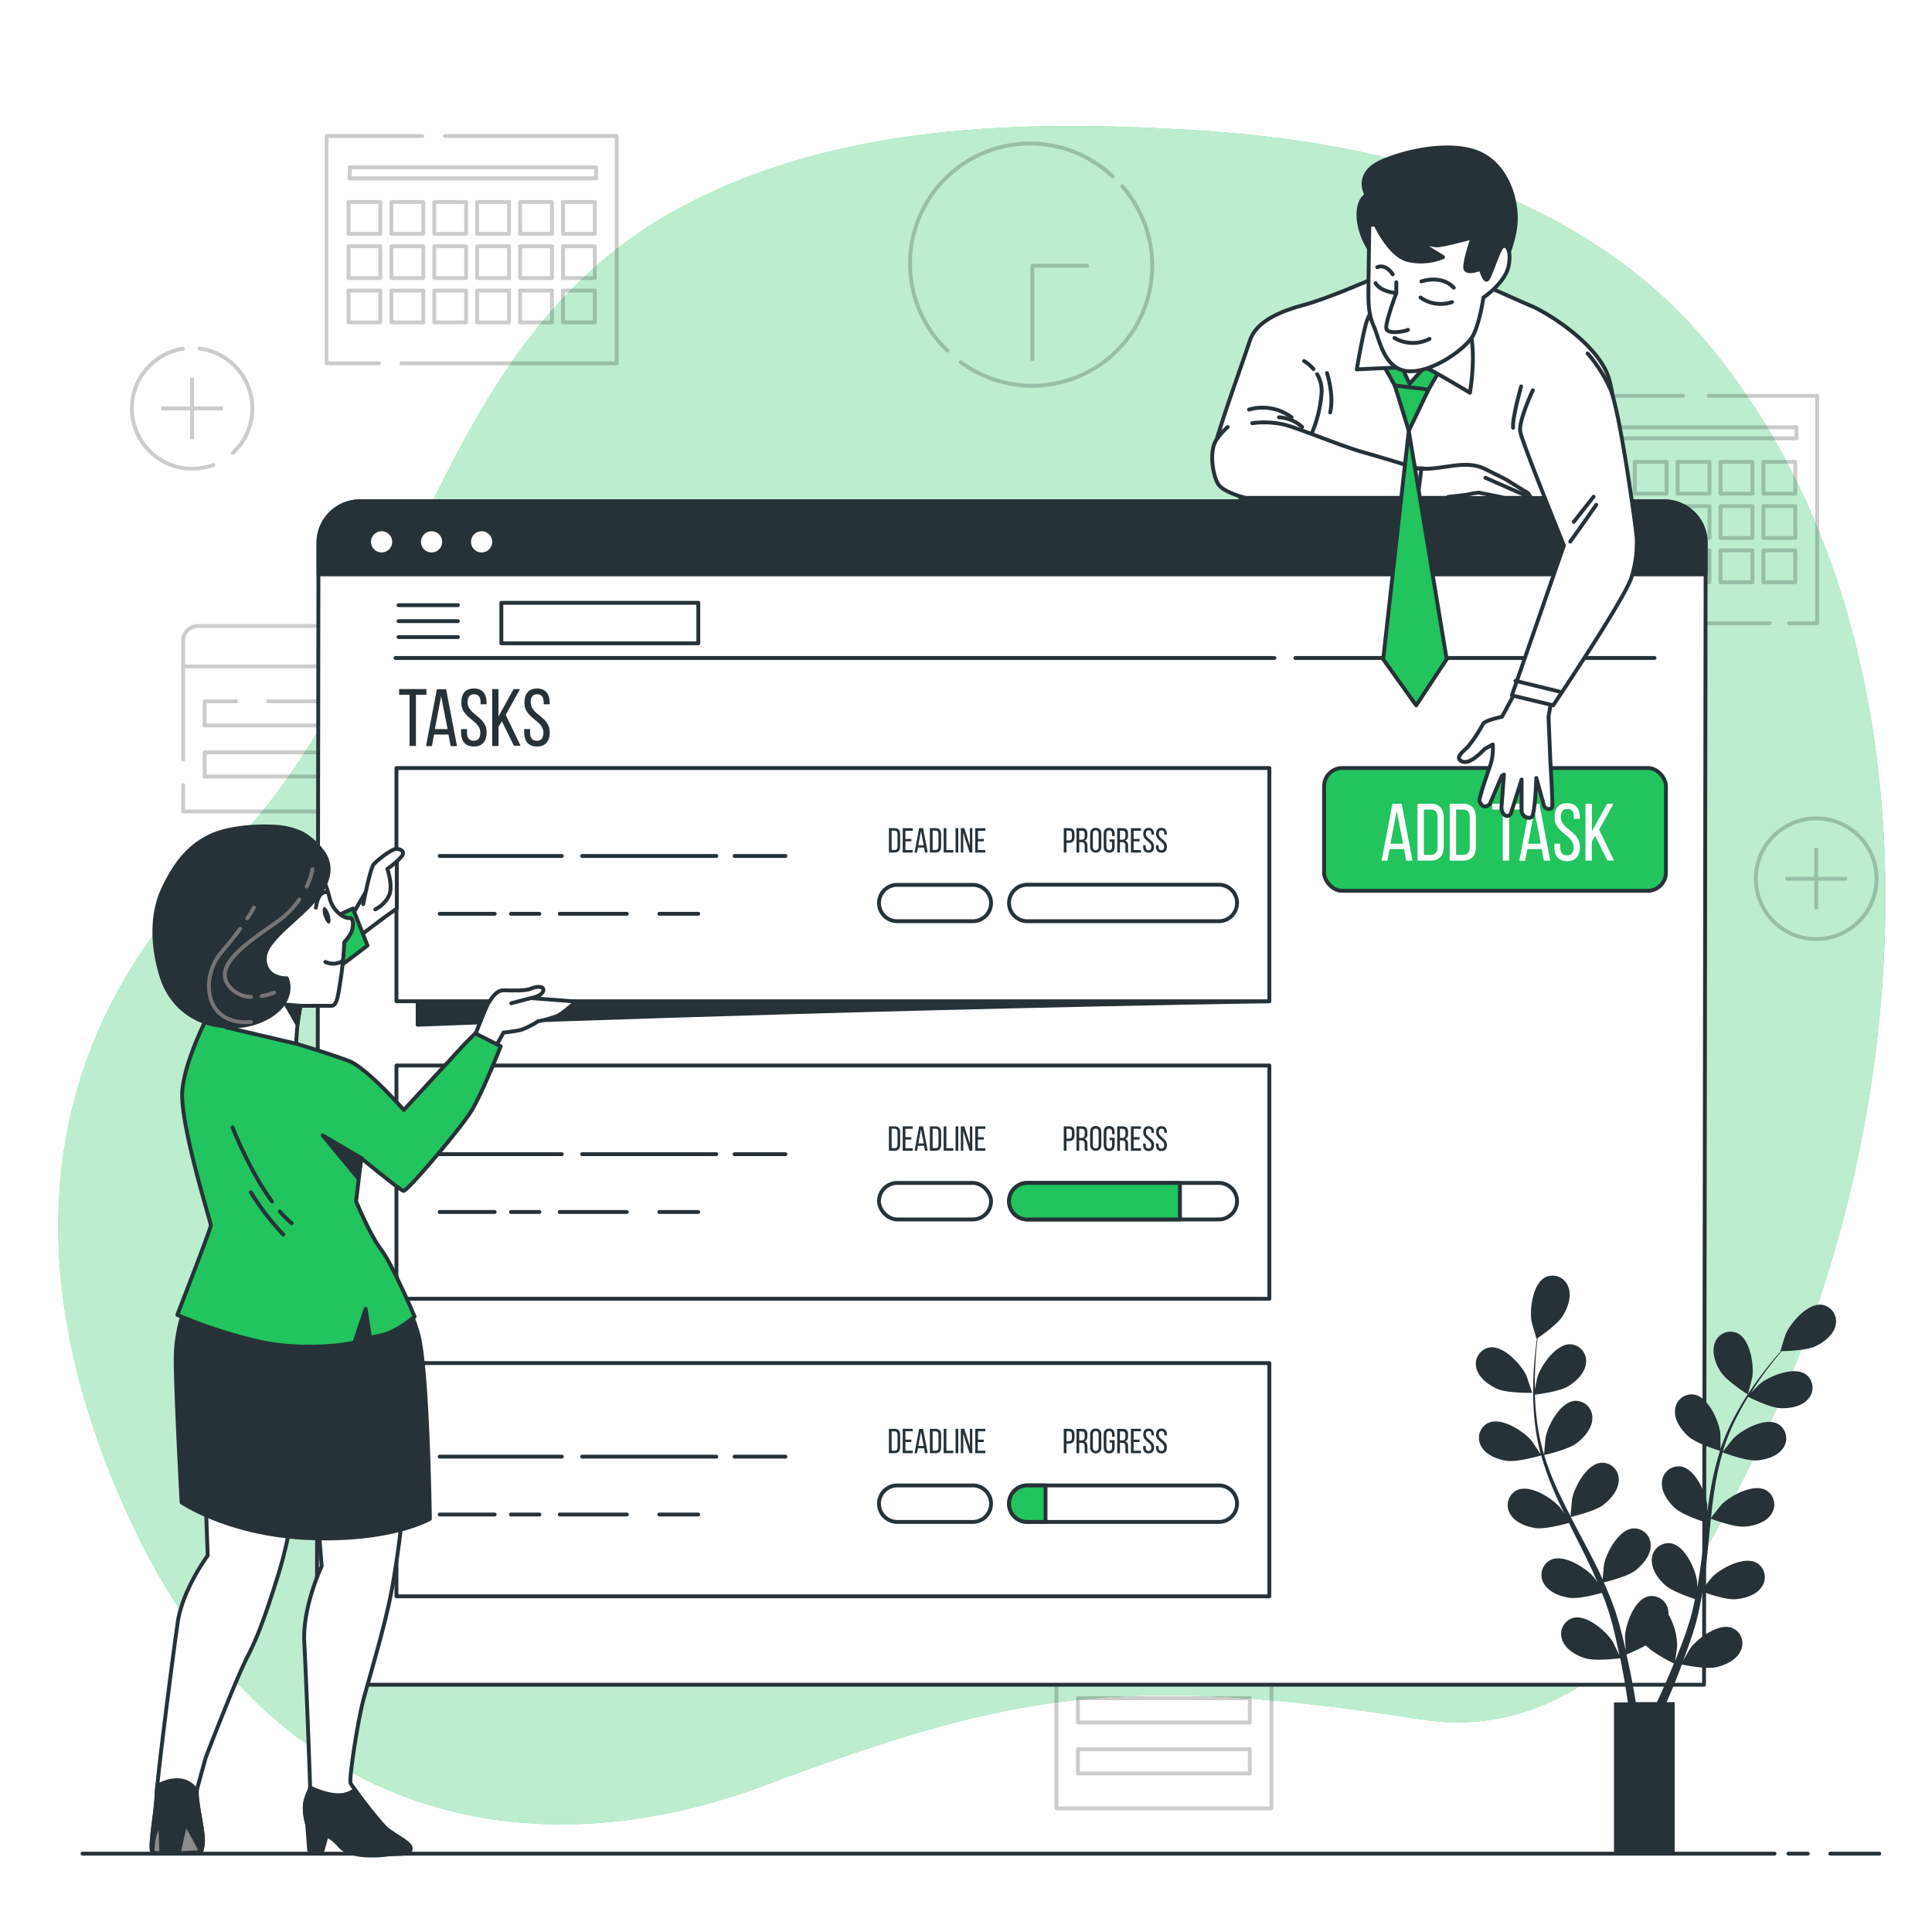 <svg class="animated" id="freepik_stories-add-tasks" xmlns="http://www.w3.org/2000/svg" viewBox="0 0 500 500" version="1.1" xmlns:xlink="http://www.w3.org/1999/xlink" xmlns:svgjs="http://svgjs.com/svgjs"><style>svg#freepik_stories-add-tasks:not(.animated) .animable {opacity: 0;}svg#freepik_stories-add-tasks.animated #freepik--background-simple--inject-88 {animation: 1s 1 forwards cubic-bezier(.36,-0.01,.5,1.38) slideRight;animation-delay: 0s;}svg#freepik_stories-add-tasks.animated #freepik--Graphics--inject-88 {animation: 1s 1 forwards cubic-bezier(.36,-0.01,.5,1.38) fadeIn;animation-delay: 0s;}svg#freepik_stories-add-tasks.animated #freepik--task-panel--inject-88 {animation: 1s 1 forwards cubic-bezier(.36,-0.01,.5,1.38) zoomIn;animation-delay: 0s;}svg#freepik_stories-add-tasks.animated #freepik--Character--inject-88 {animation: 1s 1 forwards cubic-bezier(.36,-0.01,.5,1.38) slideLeft;animation-delay: 0s;}svg#freepik_stories-add-tasks.animated #freepik--Plant--inject-88 {animation: 1s 1 forwards cubic-bezier(.36,-0.01,.5,1.38) slideLeft;animation-delay: 0s;}svg#freepik_stories-add-tasks.animated #freepik--Floor--inject-88 {animation: 1s 1 forwards cubic-bezier(.36,-0.01,.5,1.38) fadeIn;animation-delay: 0s;}            @keyframes slideRight {                0% {                    opacity: 0;                    transform: translateX(30px);                }                100% {                    opacity: 1;                    transform: translateX(0);                }            }                    @keyframes fadeIn {                0% {                    opacity: 0;                }                100% {                    opacity: 1;                }            }                    @keyframes zoomIn {                0% {                    opacity: 0;                    transform: scale(0.5);                }                100% {                    opacity: 1;                    transform: scale(1);                }            }                    @keyframes slideLeft {                0% {                    opacity: 0;                    transform: translateX(-30px);                }                100% {                    opacity: 1;                    transform: translateX(0);                }            }        </style><g id="freepik--background-simple--inject-88" class="animable" style="transform-origin: 251.512px 252.382px;"><path d="M462.77,357.68c34.45-81.57,38.81-196.85-20.56-268.45-32.75-39.5-84.28-52.63-133.47-55.56C264.65,31,217.47,32.09,177.41,53,109.53,88.31,107.85,172.39,57,222,16,262-1,319,34,394s100,92,164,68,93-29,170-17c35.39,5.52,61.07-21,76.6-49.65C451.25,383.08,457.36,370.5,462.77,357.68Z" style="fill: #21C45D; transform-origin: 251.512px 252.382px;" id="elpzbij5opw6k" class="animable"></path><g id="elh3dv2gaylsj"><path d="M462.77,357.68c34.45-81.57,38.81-196.85-20.56-268.45-32.75-39.5-84.28-52.63-133.47-55.56C264.65,31,217.47,32.09,177.41,53,109.53,88.31,107.85,172.39,57,222,16,262-1,319,34,394s100,92,164,68,93-29,170-17c35.39,5.52,61.07-21,76.6-49.65C451.25,383.08,457.36,370.5,462.77,357.68Z" style="fill: rgb(255, 255, 255); opacity: 0.7; transform-origin: 251.512px 252.382px;" class="animable" id="el9uttmgs0ag"></path></g></g><g id="freepik--Graphics--inject-88" class="animable" style="transform-origin: 259.889px 251.595px;"><g id="elweutggm1sdp"><g style="opacity: 0.2; transform-origin: 122.06px 64.615px;" class="animable" id="elm81tkuwtp5l"><polyline points="115.11 35.19 159.6 35.19 159.6 94.04 103.89 94.04" style="fill: none; stroke: rgb(0, 0, 0); stroke-linecap: round; stroke-linejoin: round; transform-origin: 131.745px 64.615px;" id="el8cnp0bvyn5l" class="animable"></polyline><polyline points="98.07 94.04 84.52 94.04 84.52 35.19 109.29 35.19" style="fill: none; stroke: rgb(0, 0, 0); stroke-linecap: round; stroke-linejoin: round; transform-origin: 96.905px 64.615px;" id="el2yb3r2bz8fw" class="animable"></polyline><rect x="90.19" y="52.27" width="8.24" height="8.24" style="fill: none; stroke: rgb(0, 0, 0); stroke-linecap: round; stroke-linejoin: round; transform-origin: 94.31px 56.39px;" id="elzmugqjy5u9q" class="animable"></rect><rect x="101.29" y="52.27" width="8.24" height="8.24" style="fill: none; stroke: rgb(0, 0, 0); stroke-linecap: round; stroke-linejoin: round; transform-origin: 105.41px 56.39px;" id="el3sbh91ras8o" class="animable"></rect><rect x="112.39" y="52.27" width="8.24" height="8.24" style="fill: none; stroke: rgb(0, 0, 0); stroke-linecap: round; stroke-linejoin: round; transform-origin: 116.51px 56.39px;" id="elckrkkijoeyh" class="animable"></rect><rect x="123.49" y="52.27" width="8.24" height="8.24" style="fill: none; stroke: rgb(0, 0, 0); stroke-linecap: round; stroke-linejoin: round; transform-origin: 127.61px 56.39px;" id="el78ev52znsqg" class="animable"></rect><rect x="134.6" y="52.27" width="8.24" height="8.24" style="fill: none; stroke: rgb(0, 0, 0); stroke-linecap: round; stroke-linejoin: round; transform-origin: 138.72px 56.39px;" id="elvmgb0mskpb" class="animable"></rect><rect x="145.7" y="52.27" width="8.24" height="8.24" style="fill: none; stroke: rgb(0, 0, 0); stroke-linecap: round; stroke-linejoin: round; transform-origin: 149.82px 56.39px;" id="eljnkbc394oxb" class="animable"></rect><rect x="90.19" y="63.73" width="8.24" height="8.24" style="fill: none; stroke: rgb(0, 0, 0); stroke-linecap: round; stroke-linejoin: round; transform-origin: 94.31px 67.85px;" id="elxs0feeqid1p" class="animable"></rect><rect x="101.29" y="63.73" width="8.24" height="8.24" style="fill: none; stroke: rgb(0, 0, 0); stroke-linecap: round; stroke-linejoin: round; transform-origin: 105.41px 67.85px;" id="el0f8eymx2d8y" class="animable"></rect><rect x="112.39" y="63.73" width="8.24" height="8.24" style="fill: none; stroke: rgb(0, 0, 0); stroke-linecap: round; stroke-linejoin: round; transform-origin: 116.51px 67.85px;" id="eljhho30xnv2" class="animable"></rect><rect x="123.49" y="63.73" width="8.24" height="8.24" style="fill: none; stroke: rgb(0, 0, 0); stroke-linecap: round; stroke-linejoin: round; transform-origin: 127.61px 67.85px;" id="elg1yx8clivo" class="animable"></rect><rect x="134.6" y="63.73" width="8.24" height="8.24" style="fill: none; stroke: rgb(0, 0, 0); stroke-linecap: round; stroke-linejoin: round; transform-origin: 138.72px 67.85px;" id="eljch3jn4xcqr" class="animable"></rect><rect x="145.7" y="63.73" width="8.24" height="8.24" style="fill: none; stroke: rgb(0, 0, 0); stroke-linecap: round; stroke-linejoin: round; transform-origin: 149.82px 67.85px;" id="elsr9r4mj1jgg" class="animable"></rect><rect x="90.19" y="75.19" width="8.24" height="8.24" style="fill: none; stroke: rgb(0, 0, 0); stroke-linecap: round; stroke-linejoin: round; transform-origin: 94.31px 79.31px;" id="elb67xqu1cuq" class="animable"></rect><rect x="101.29" y="75.19" width="8.24" height="8.24" style="fill: none; stroke: rgb(0, 0, 0); stroke-linecap: round; stroke-linejoin: round; transform-origin: 105.41px 79.31px;" id="eltb1w2cr7ks" class="animable"></rect><rect x="112.39" y="75.19" width="8.24" height="8.24" style="fill: none; stroke: rgb(0, 0, 0); stroke-linecap: round; stroke-linejoin: round; transform-origin: 116.51px 79.31px;" id="elj9jzlw38fph" class="animable"></rect><rect x="123.49" y="75.19" width="8.24" height="8.24" style="fill: none; stroke: rgb(0, 0, 0); stroke-linecap: round; stroke-linejoin: round; transform-origin: 127.61px 79.31px;" id="elvfqe6ww67qq" class="animable"></rect><rect x="134.6" y="75.19" width="8.24" height="8.24" style="fill: none; stroke: rgb(0, 0, 0); stroke-linecap: round; stroke-linejoin: round; transform-origin: 138.72px 79.31px;" id="elhaxczfrita" class="animable"></rect><rect x="145.7" y="75.19" width="8.24" height="8.24" style="fill: none; stroke: rgb(0, 0, 0); stroke-linecap: round; stroke-linejoin: round; transform-origin: 149.82px 79.31px;" id="el84wc9dyasua" class="animable"></rect><rect x="90.5" y="43.31" width="63.75" height="2.86" style="fill: none; stroke: rgb(0, 0, 0); stroke-linecap: round; stroke-linejoin: round; transform-origin: 122.375px 44.74px;" id="elr0bydybood" class="animable"></rect></g></g><g id="elzi16qp2h85"><g style="opacity: 0.2; transform-origin: 432.735px 131.88px;" class="animable" id="el1ndd5eeayuv"><polyline points="442.21 102.45 470.28 102.45 470.28 161.31 462.99 161.31" style="fill: none; stroke: rgb(0, 0, 0); stroke-linecap: round; stroke-linejoin: round; transform-origin: 456.245px 131.88px;" id="elf2rwghgws0d" class="animable"></polyline><polyline points="458 161.31 395.19 161.31 395.19 102.45 435.56 102.45" style="fill: none; stroke: rgb(0, 0, 0); stroke-linecap: round; stroke-linejoin: round; transform-origin: 426.595px 131.88px;" id="elwywwudw9otk" class="animable"></polyline><rect x="400.86" y="119.53" width="8.24" height="8.24" style="fill: none; stroke: rgb(0, 0, 0); stroke-linecap: round; stroke-linejoin: round; transform-origin: 404.98px 123.65px;" id="elftydiajb0zc" class="animable"></rect><rect x="411.97" y="119.53" width="8.24" height="8.24" style="fill: none; stroke: rgb(0, 0, 0); stroke-linecap: round; stroke-linejoin: round; transform-origin: 416.09px 123.65px;" id="elnphils1r07a" class="animable"></rect><rect x="423.07" y="119.53" width="8.24" height="8.24" style="fill: none; stroke: rgb(0, 0, 0); stroke-linecap: round; stroke-linejoin: round; transform-origin: 427.19px 123.65px;" id="elh6v6524oe6a" class="animable"></rect><rect x="434.17" y="119.53" width="8.24" height="8.24" style="fill: none; stroke: rgb(0, 0, 0); stroke-linecap: round; stroke-linejoin: round; transform-origin: 438.29px 123.65px;" id="el6w78kw85u24" class="animable"></rect><rect x="445.27" y="119.53" width="8.24" height="8.24" style="fill: none; stroke: rgb(0, 0, 0); stroke-linecap: round; stroke-linejoin: round; transform-origin: 449.39px 123.65px;" id="el1b8zincmlc5" class="animable"></rect><rect x="456.37" y="119.53" width="8.24" height="8.24" style="fill: none; stroke: rgb(0, 0, 0); stroke-linecap: round; stroke-linejoin: round; transform-origin: 460.49px 123.65px;" id="elj4b62lr9ina" class="animable"></rect><rect x="400.86" y="130.99" width="8.24" height="8.24" style="fill: none; stroke: rgb(0, 0, 0); stroke-linecap: round; stroke-linejoin: round; transform-origin: 404.98px 135.11px;" id="el0w57ozg2wjzd" class="animable"></rect><rect x="411.97" y="130.99" width="8.24" height="8.24" style="fill: none; stroke: rgb(0, 0, 0); stroke-linecap: round; stroke-linejoin: round; transform-origin: 416.09px 135.11px;" id="elzahmenfcypi" class="animable"></rect><rect x="423.07" y="130.99" width="8.24" height="8.24" style="fill: none; stroke: rgb(0, 0, 0); stroke-linecap: round; stroke-linejoin: round; transform-origin: 427.19px 135.11px;" id="elxii9efdf4k" class="animable"></rect><rect x="434.17" y="130.99" width="8.24" height="8.24" style="fill: none; stroke: rgb(0, 0, 0); stroke-linecap: round; stroke-linejoin: round; transform-origin: 438.29px 135.11px;" id="elggei0ap0vc5" class="animable"></rect><rect x="445.27" y="130.99" width="8.24" height="8.24" style="fill: none; stroke: rgb(0, 0, 0); stroke-linecap: round; stroke-linejoin: round; transform-origin: 449.39px 135.11px;" id="elsp2ycq85yy9" class="animable"></rect><rect x="456.37" y="130.99" width="8.24" height="8.24" style="fill: none; stroke: rgb(0, 0, 0); stroke-linecap: round; stroke-linejoin: round; transform-origin: 460.49px 135.11px;" id="el4xj3tlcsd9l" class="animable"></rect><rect x="400.86" y="142.45" width="8.24" height="8.24" style="fill: none; stroke: rgb(0, 0, 0); stroke-linecap: round; stroke-linejoin: round; transform-origin: 404.98px 146.57px;" id="el1qb9nubfu8q" class="animable"></rect><rect x="411.97" y="142.45" width="8.24" height="8.24" style="fill: none; stroke: rgb(0, 0, 0); stroke-linecap: round; stroke-linejoin: round; transform-origin: 416.09px 146.57px;" id="eltn8xtpjql4q" class="animable"></rect><rect x="423.07" y="142.45" width="8.24" height="8.24" style="fill: none; stroke: rgb(0, 0, 0); stroke-linecap: round; stroke-linejoin: round; transform-origin: 427.19px 146.57px;" id="el0cktcwlyl9j7" class="animable"></rect><rect x="434.17" y="142.45" width="8.24" height="8.24" style="fill: none; stroke: rgb(0, 0, 0); stroke-linecap: round; stroke-linejoin: round; transform-origin: 438.29px 146.57px;" id="elnzps0htkpj" class="animable"></rect><rect x="445.27" y="142.45" width="8.24" height="8.24" style="fill: none; stroke: rgb(0, 0, 0); stroke-linecap: round; stroke-linejoin: round; transform-origin: 449.39px 146.57px;" id="el4w53dn58kj" class="animable"></rect><rect x="456.37" y="142.45" width="8.24" height="8.24" style="fill: none; stroke: rgb(0, 0, 0); stroke-linecap: round; stroke-linejoin: round; transform-origin: 460.49px 146.57px;" id="els88apbyeti" class="animable"></rect><rect x="401.18" y="110.58" width="63.75" height="2.87" style="fill: none; stroke: rgb(0, 0, 0); stroke-linecap: round; stroke-linejoin: round; transform-origin: 433.055px 112.015px;" id="elru11j4nk60f" class="animable"></rect></g></g><g id="el89wvwtztlon"><g style="opacity: 0.2; transform-origin: 75.225px 186px;" class="animable" id="ely5k6yqfu3bp"><path d="M47.4,196.57V165.86A3.82,3.82,0,0,1,51.22,162h48a3.83,3.83,0,0,1,3.83,3.83V210H47.4v-6.78" style="fill: none; stroke: rgb(0, 0, 0); stroke-linecap: round; stroke-linejoin: round; transform-origin: 75.225px 186px;" id="el6iwxjmh7dxw" class="animable"></path><line x1="48.09" y1="172.46" x2="102.32" y2="172.46" style="fill: none; stroke: rgb(0, 0, 0); stroke-linecap: round; stroke-linejoin: round; transform-origin: 75.205px 172.46px;" id="eloqar4d73hqj" class="animable"></line><polyline points="61.08 181.5 52.96 181.5 52.96 187.75 97.45 187.75 97.45 181.5 69.39 181.5" style="fill: none; stroke: rgb(0, 0, 0); stroke-linecap: round; stroke-linejoin: round; transform-origin: 75.205px 184.625px;" id="el8wbfke6fgrv" class="animable"></polyline><rect x="52.96" y="194.71" width="44.49" height="6.26" style="fill: none; stroke: rgb(0, 0, 0); stroke-linecap: round; stroke-linejoin: round; transform-origin: 75.205px 197.84px;" id="elypc89wrd09b" class="animable"></rect></g></g><g id="el1vykoyqtcwi"><g style="opacity: 0.2; transform-origin: 301.22px 444px;" class="animable" id="eltz8pzrzkn2"><path d="M277.22,420h48a3.82,3.82,0,0,1,3.82,3.82V468a0,0,0,0,1,0,0H273.4a0,0,0,0,1,0,0V423.86A3.82,3.82,0,0,1,277.22,420Z" style="fill: none; stroke: rgb(0, 0, 0); stroke-linecap: round; stroke-linejoin: round; transform-origin: 301.22px 444px;" id="elrkyuwdthr5" class="animable"></path><line x1="274.09" y1="430.46" x2="328.32" y2="430.46" style="fill: none; stroke: rgb(0, 0, 0); stroke-linecap: round; stroke-linejoin: round; transform-origin: 301.205px 430.46px;" id="el7ztji5jpnbk" class="animable"></line><rect x="278.96" y="439.5" width="44.49" height="6.26" style="fill: none; stroke: rgb(0, 0, 0); stroke-linecap: round; stroke-linejoin: round; transform-origin: 301.205px 442.63px;" id="el5fhmbmq3ynt" class="animable"></rect><rect x="278.96" y="452.71" width="44.49" height="6.26" style="fill: none; stroke: rgb(0, 0, 0); stroke-linecap: round; stroke-linejoin: round; transform-origin: 301.205px 455.84px;" id="elonfbwweqh7" class="animable"></rect></g></g><g id="elbihp1jirq3i"><g style="opacity: 0.2; transform-origin: 266.859px 68.487px;" class="animable" id="elr2lpzi1jna"><path d="M288,45.71a31.06,31.06,0,0,0-42.84,45" style="fill: none; stroke: rgb(0, 0, 0); stroke-linecap: round; stroke-linejoin: round; transform-origin: 261.761px 63.931px;" id="elq7bmgrcb9a9" class="animable"></path><path d="M248.66,93.73a31.06,31.06,0,0,0,41.79-45.49" style="fill: none; stroke: rgb(0, 0, 0); stroke-linecap: round; stroke-linejoin: round; transform-origin: 273.428px 74.031px;" id="elqhsg3i02c9n" class="animable"></path><polyline points="281.36 68.77 267.15 68.77 267.15 92.9" style="fill: none; stroke: rgb(0, 0, 0); stroke-linecap: round; stroke-linejoin: round; transform-origin: 274.255px 80.835px;" id="el5hh4vrbtoi" class="animable"></polyline></g></g><g id="eli7ekn6vnehg"><g style="opacity: 0.2; transform-origin: 49.717px 105.759px;" class="animable" id="ele6guurjucs"><path d="M47.31,90.26a15.62,15.62,0,1,0,7.88,30.07" style="fill: none; stroke: rgb(0, 0, 0); stroke-linecap: round; stroke-linejoin: round; transform-origin: 44.659px 105.784px;" id="el89nn7rqnyj4" class="animable"></path><path d="M60.27,117.21a15.63,15.63,0,0,0-8.65-27" style="fill: none; stroke: rgb(0, 0, 0); stroke-linecap: round; stroke-linejoin: round; transform-origin: 58.463px 103.71px;" id="el7wph2g1uota" class="animable"></path><line x1="49.71" y1="97.74" x2="49.71" y2="113.65" style="fill: none; stroke: rgb(0, 0, 0); stroke-miterlimit: 10; transform-origin: 49.71px 105.695px;" id="el2gpevnecmju" class="animable"></line><line x1="57.67" y1="105.7" x2="41.75" y2="105.7" style="fill: none; stroke: rgb(0, 0, 0); stroke-miterlimit: 10; transform-origin: 49.71px 105.7px;" id="elgoiyoj1fark" class="animable"></line></g></g><g id="elyacst47w4qk"><g style="opacity: 0.2; transform-origin: 470.03px 227.41px;" class="animable" id="elzvf2vqli6fc"><circle cx="470.03" cy="227.41" r="15.62" style="fill: none; stroke: rgb(0, 0, 0); stroke-linecap: round; stroke-linejoin: round; transform-origin: 470.03px 227.41px;" id="elcj4kzx1xs06" class="animable"></circle><line x1="470.03" y1="219.45" x2="470.03" y2="235.37" style="fill: none; stroke: rgb(0, 0, 0); stroke-miterlimit: 10; transform-origin: 470.03px 227.41px;" id="elw4o4ss1cpv" class="animable"></line><line x1="477.98" y1="227.41" x2="462.07" y2="227.41" style="fill: none; stroke: rgb(0, 0, 0); stroke-miterlimit: 10; transform-origin: 470.025px 227.41px;" id="el7o6rtkgjfjj" class="animable"></line></g></g></g><g id="freepik--task-panel--inject-88" class="animable" style="transform-origin: 261.71px 237.08px;"><path d="M441,436H82l.42-295.53a10.73,10.73,0,0,1,10.73-10.73H430.69a10.72,10.72,0,0,1,10.73,10.73Z" style="fill: rgb(255, 255, 255); stroke: rgb(38, 50, 56); stroke-linecap: round; stroke-linejoin: round; transform-origin: 261.71px 282.87px;" id="elywfym1q04qf" class="animable"></path><rect x="129.75" y="156" width="50.97" height="10.49" style="fill: none; stroke: rgb(38, 50, 56); stroke-linecap: round; stroke-linejoin: round; transform-origin: 155.235px 161.245px;" id="el06xmhxm6s95c" class="animable"></rect><line x1="335.24" y1="170.29" x2="428.19" y2="170.29" style="fill: none; stroke: rgb(38, 50, 56); stroke-linecap: round; stroke-linejoin: round; transform-origin: 381.715px 170.29px;" id="elmoelmr8bkw9" class="animable"></line><line x1="102.35" y1="170.29" x2="329.82" y2="170.29" style="fill: none; stroke: rgb(38, 50, 56); stroke-linecap: round; stroke-linejoin: round; transform-origin: 216.085px 170.29px;" id="elmft1fyw99dk" class="animable"></line><path d="M430.69,129.74H93.15a10.73,10.73,0,0,0-10.73,10.73v8.17h359v-8.17A10.72,10.72,0,0,0,430.69,129.74Z" style="fill: rgb(38, 50, 56); stroke: rgb(38, 50, 56); stroke-linecap: round; stroke-linejoin: round; transform-origin: 261.92px 139.19px;" id="elzsnu0vdbx2h" class="animable"></path><path d="M102,140.23a3.24,3.24,0,1,0-3.24,3.24A3.24,3.24,0,0,0,102,140.23Z" style="fill: rgb(255, 255, 255); stroke: rgb(38, 50, 56); stroke-linecap: round; stroke-linejoin: round; transform-origin: 98.76px 140.23px;" id="elclfo1k4totv" class="animable"></path><path d="M114.93,140.23a3.24,3.24,0,1,0-3.24,3.24A3.24,3.24,0,0,0,114.93,140.23Z" style="fill: rgb(255, 255, 255); stroke: rgb(38, 50, 56); stroke-linecap: round; stroke-linejoin: round; transform-origin: 111.69px 140.23px;" id="elf8ts719b2jq" class="animable"></path><circle cx="124.64" cy="140.23" r="3.24" style="fill: rgb(255, 255, 255); stroke: rgb(38, 50, 56); stroke-linecap: round; stroke-linejoin: round; transform-origin: 124.64px 140.23px;" id="elgfsrp7ufpj" class="animable"></circle><line x1="103.14" y1="156.62" x2="118.5" y2="156.62" style="fill: none; stroke: rgb(38, 50, 56); stroke-linecap: round; stroke-linejoin: round; transform-origin: 110.82px 156.62px;" id="elw3kb49gj8k" class="animable"></line><line x1="103.14" y1="160.75" x2="118.5" y2="160.75" style="fill: none; stroke: rgb(38, 50, 56); stroke-linecap: round; stroke-linejoin: round; transform-origin: 110.82px 160.75px;" id="elnn9ayatqa4s" class="animable"></line><line x1="103.14" y1="164.87" x2="118.5" y2="164.87" style="fill: none; stroke: rgb(38, 50, 56); stroke-linecap: round; stroke-linejoin: round; transform-origin: 110.82px 164.87px;" id="eluo991hkxeuo" class="animable"></line><path d="M106,193.06V179.82h-2.71v-1.49h7.07v1.49h-2.72v13.24Z" style="fill: rgb(38, 50, 56); transform-origin: 106.825px 185.695px;" id="el0b4wrkmjds4" class="animable"></path><path d="M112.34,190.09l-.57,3h-1.52l2.82-14.73h2.38l2.82,14.73h-1.64l-.57-3Zm.21-1.41h3.28l-1.66-8.5Z" style="fill: rgb(38, 50, 56); transform-origin: 114.26px 185.725px;" id="el5qepp9egxi5" class="animable"></path><path d="M125.93,181.86v.4h-1.56v-.48c0-1.33-.5-2.11-1.68-2.11s-1.68.78-1.68,2.09c0,3.3,4.94,3.62,4.94,7.76,0,2.23-1.07,3.68-3.32,3.68s-3.31-1.45-3.31-3.68v-.84h1.54v.93c0,1.32.55,2.1,1.73,2.1s1.72-.78,1.72-2.1c0-3.29-4.92-3.6-4.92-7.75,0-2.27,1-3.68,3.26-3.68S125.93,179.63,125.93,181.86Z" style="fill: rgb(38, 50, 56); transform-origin: 122.635px 185.69px;" id="el6cs70wd8454" class="animable"></path><path d="M129.89,186.66l-.87,1.45v4.95h-1.64V178.33H129v7.11l3.92-7.11h1.66L130.88,185l3.85,8H133Z" style="fill: rgb(38, 50, 56); transform-origin: 131.055px 185.695px;" id="el4rheag350hn" class="animable"></path><path d="M142.26,181.86v.4H140.7v-.48c0-1.33-.5-2.11-1.68-2.11s-1.68.78-1.68,2.09c0,3.3,4.94,3.62,4.94,7.76,0,2.23-1.07,3.68-3.32,3.68s-3.31-1.45-3.31-3.68v-.84h1.54v.93c0,1.32.55,2.1,1.73,2.1s1.72-.78,1.72-2.1c0-3.29-4.92-3.6-4.92-7.75,0-2.27,1.05-3.68,3.26-3.68S142.26,179.63,142.26,181.86Z" style="fill: rgb(38, 50, 56); transform-origin: 138.965px 185.69px;" id="elcyc9br27nqc" class="animable"></path><rect x="102.6" y="275.75" width="225.91" height="60.36" style="fill: rgb(255, 255, 255); stroke: rgb(38, 50, 56); stroke-linecap: round; stroke-linejoin: round; transform-origin: 215.555px 305.93px;" id="elolyeshrr8k" class="animable"></rect><path d="M276.68,291.5c1,0,1.41.58,1.41,1.53v.76c0,1-.47,1.52-1.46,1.52H276v2.49h-.7v-6.3Zm-.05,3.18c.52,0,.77-.24.77-.84V293c0-.58-.21-.87-.72-.87H276v2.55Z" style="fill: rgb(38, 50, 56); transform-origin: 276.695px 294.65px;" id="els86y1lwddol" class="animable"></path><path d="M280,291.5c1,0,1.41.5,1.41,1.44v.51a1.19,1.19,0,0,1-.78,1.3c.57.17.79.63.79,1.31v1a1.69,1.69,0,0,0,.12.76h-.71a1.72,1.72,0,0,1-.11-.77v-1c0-.71-.34-.93-.92-.93h-.5v2.69h-.7v-6.3Zm-.17,3c.55,0,.89-.18.89-.87V293c0-.57-.21-.87-.73-.87h-.69v2.34Z" style="fill: rgb(38, 50, 56); transform-origin: 280.07px 294.66px;" id="elklu2jx2bytr" class="animable"></path><path d="M282.13,293c0-1,.48-1.59,1.44-1.59s1.45.62,1.45,1.59v3.26a1.45,1.45,0,1,1-2.89,0Zm.7,3.29c0,.58.24.91.74.91s.75-.33.75-.91V293c0-.57-.23-.91-.75-.91s-.74.34-.74.91Z" style="fill: rgb(38, 50, 56); transform-origin: 283.575px 294.62px;" id="eld1torex0d36" class="animable"></path><path d="M288.47,293v.54h-.67V293c0-.57-.22-.91-.74-.91s-.73.34-.73.91v3.33c0,.57.23.91.73.91s.74-.34.74-.91v-1.26h-.65v-.63h1.32v1.86c0,1-.45,1.58-1.42,1.58s-1.42-.63-1.42-1.58V293c0-1,.45-1.59,1.42-1.59S288.47,292.06,288.47,293Z" style="fill: rgb(38, 50, 56); transform-origin: 287.05px 294.645px;" id="elq433fzk40gs" class="animable"></path><path d="M290.54,291.5c1,0,1.4.5,1.4,1.44v.51a1.19,1.19,0,0,1-.78,1.3c.58.17.79.63.79,1.31v1a1.57,1.57,0,0,0,.13.76h-.71a1.69,1.69,0,0,1-.12-.77v-1c0-.71-.33-.93-.92-.93h-.49v2.69h-.71v-6.3Zm-.18,3c.56,0,.89-.18.89-.87V293c0-.57-.21-.87-.73-.87h-.68v2.34Z" style="fill: rgb(38, 50, 56); transform-origin: 290.605px 294.66px;" id="el2bs99grxi59" class="animable"></path><path d="M294.92,294.29v.63h-1.54v2.24h1.89v.64h-2.59v-6.3h2.59v.63h-1.89v2.16Z" style="fill: rgb(38, 50, 56); transform-origin: 293.975px 294.65px;" id="ele8bgmo5gv4c" class="animable"></path><path d="M298.65,293v.17H298V293c0-.57-.21-.9-.72-.9s-.72.33-.72.89c0,1.42,2.12,1.55,2.12,3.32,0,1-.46,1.58-1.43,1.58s-1.41-.62-1.41-1.58v-.36h.66v.4c0,.57.23.9.74.9s.73-.33.73-.9c0-1.4-2.1-1.54-2.1-3.31,0-1,.45-1.58,1.39-1.58S298.65,292.05,298.65,293Z" style="fill: rgb(38, 50, 56); transform-origin: 297.26px 294.675px;" id="eljqnhry3367q" class="animable"></path><path d="M302,293v.17h-.67V293c0-.57-.22-.9-.72-.9s-.72.33-.72.89c0,1.42,2.11,1.55,2.11,3.32,0,1-.45,1.58-1.42,1.58s-1.41-.62-1.41-1.58v-.36h.66v.4c0,.57.23.9.73.9s.74-.33.74-.9c0-1.4-2.1-1.54-2.1-3.31,0-1,.45-1.58,1.39-1.58S302,292.05,302,293Z" style="fill: rgb(38, 50, 56); transform-origin: 300.585px 294.675px;" id="elcfw78l2r5ba" class="animable"></path><path d="M231.53,291.5c1,0,1.43.59,1.43,1.56v3.18c0,1-.45,1.56-1.43,1.56h-1.48v-6.3Zm0,5.66c.5,0,.75-.32.75-.89V293c0-.58-.25-.9-.76-.9h-.76v5Z" style="fill: rgb(38, 50, 56); transform-origin: 231.505px 294.65px;" id="elt5gr1yrse1" class="animable"></path><path d="M235.86,294.29v.63h-1.54v2.24h1.89v.64h-2.59v-6.3h2.59v.63h-1.89v2.16Z" style="fill: rgb(38, 50, 56); transform-origin: 234.915px 294.65px;" id="elxzbkfyz424i" class="animable"></path><path d="M237.57,296.53l-.25,1.27h-.64l1.2-6.3h1l1.21,6.3h-.71l-.24-1.27Zm.09-.61h1.4l-.71-3.63Z" style="fill: rgb(38, 50, 56); transform-origin: 238.385px 294.65px;" id="elenmqx7cbnjr" class="animable"></path><path d="M242.13,291.5c1,0,1.43.59,1.43,1.56v3.18c0,1-.45,1.56-1.43,1.56h-1.48v-6.3Zm0,5.66c.51,0,.75-.32.75-.89V293c0-.58-.24-.9-.76-.9h-.75v5Z" style="fill: rgb(38, 50, 56); transform-origin: 242.105px 294.65px;" id="el2uz5fmvwyc3" class="animable"></path><path d="M244.22,297.8v-6.3h.7v5.66h1.8v.64Z" style="fill: rgb(38, 50, 56); transform-origin: 245.47px 294.65px;" id="elptqw73692tc" class="animable"></path><path d="M248,291.5v6.3h-.7v-6.3Z" style="fill: rgb(38, 50, 56); transform-origin: 247.65px 294.65px;" id="elbiu2kd1o2" class="animable"></path><path d="M249.29,297.8h-.63v-6.3h.89l1.46,4.55V291.5h.62v6.3h-.72l-1.62-5.1Z" style="fill: rgb(38, 50, 56); transform-origin: 250.145px 294.65px;" id="el2s8pbg9h7hq" class="animable"></path><path d="M254.6,294.29v.63h-1.54v2.24H255v.64h-2.6v-6.3H255v.63h-1.89v2.16Z" style="fill: rgb(38, 50, 56); transform-origin: 253.7px 294.65px;" id="el9l0jq1esqjd" class="animable"></path><line x1="190.11" y1="298.7" x2="203.27" y2="298.7" style="fill: none; stroke: rgb(38, 50, 56); stroke-linecap: round; stroke-linejoin: round; transform-origin: 196.69px 298.7px;" id="eltett82ukfg" class="animable"></line><line x1="150.65" y1="298.7" x2="185.38" y2="298.7" style="fill: none; stroke: rgb(38, 50, 56); stroke-linecap: round; stroke-linejoin: round; transform-origin: 168.015px 298.7px;" id="eljsp8zut28f" class="animable"></line><line x1="113.79" y1="298.7" x2="145.39" y2="298.7" style="fill: none; stroke: rgb(38, 50, 56); stroke-linecap: round; stroke-linejoin: round; transform-origin: 129.59px 298.7px;" id="elcybmn0cp1ul" class="animable"></line><line x1="170.65" y1="313.66" x2="180.7" y2="313.66" style="fill: none; stroke: rgb(38, 50, 56); stroke-linecap: round; stroke-linejoin: round; transform-origin: 175.675px 313.66px;" id="el8f3s8oau9wr" class="animable"></line><line x1="144.86" y1="313.66" x2="162.23" y2="313.66" style="fill: none; stroke: rgb(38, 50, 56); stroke-linecap: round; stroke-linejoin: round; transform-origin: 153.545px 313.66px;" id="el55k538x6i7d" class="animable"></line><line x1="132.24" y1="313.66" x2="139.6" y2="313.66" style="fill: none; stroke: rgb(38, 50, 56); stroke-linecap: round; stroke-linejoin: round; transform-origin: 135.92px 313.66px;" id="elx6dg1grvnuk" class="animable"></line><line x1="113.79" y1="313.66" x2="128.03" y2="313.66" style="fill: none; stroke: rgb(38, 50, 56); stroke-linecap: round; stroke-linejoin: round; transform-origin: 120.91px 313.66px;" id="el6hl0t8vm8wq" class="animable"></line><path d="M320.14,310.87a4.73,4.73,0,0,1-4.72,4.72H265.87a4.73,4.73,0,0,1-4.73-4.72,4.75,4.75,0,0,1,4.73-4.73h49.55A4.72,4.72,0,0,1,320.14,310.87Z" style="fill: rgb(255, 255, 255); stroke: rgb(38, 50, 56); stroke-linecap: round; stroke-linejoin: round; transform-origin: 290.64px 310.865px;" id="elvgj0vb3r7jj" class="animable"></path><path d="M305.37,306.14v9.45h-39.5a4.73,4.73,0,0,1-4.73-4.72,4.75,4.75,0,0,1,4.73-4.73Z" style="fill: #21C45D; stroke: rgb(38, 50, 56); stroke-linecap: round; stroke-linejoin: round; transform-origin: 283.255px 310.865px;" id="elodkh1fbj4kd" class="animable"></path><rect x="227.48" y="306.14" width="29" height="9.45" rx="4.72" style="fill: rgb(255, 255, 255); stroke: rgb(38, 50, 56); stroke-linecap: round; stroke-linejoin: round; transform-origin: 241.98px 310.865px;" id="elr48njcn3ry" class="animable"></rect><rect x="102.6" y="352.76" width="225.91" height="60.36" style="fill: rgb(255, 255, 255); stroke: rgb(38, 50, 56); stroke-linecap: round; stroke-linejoin: round; transform-origin: 215.555px 382.94px;" id="elzyte6mwch6d" class="animable"></rect><path d="M276.68,369.78c1,0,1.41.58,1.41,1.54v.75c0,1-.47,1.53-1.46,1.53H276v2.48h-.7v-6.3Zm-.05,3.19c.52,0,.77-.25.77-.85v-.84c0-.57-.21-.86-.72-.86H276V373Z" style="fill: rgb(38, 50, 56); transform-origin: 276.695px 372.93px;" id="el67ky8bjhbuy" class="animable"></path><path d="M280,369.78c1,0,1.41.5,1.41,1.44v.51c0,.7-.24,1.13-.78,1.3.57.17.79.64.79,1.31v1a1.67,1.67,0,0,0,.12.76h-.71a1.67,1.67,0,0,1-.11-.76v-1c0-.72-.34-.94-.92-.94h-.5v2.69h-.7v-6.3Zm-.17,3c.55,0,.89-.18.89-.86v-.61c0-.56-.21-.86-.73-.86h-.69v2.33Z" style="fill: rgb(38, 50, 56); transform-origin: 280.07px 372.94px;" id="elq5age6bcwvg" class="animable"></path><path d="M282.13,371.3c0-1,.48-1.58,1.44-1.58s1.45.62,1.45,1.58v3.26a1.45,1.45,0,1,1-2.89,0Zm.7,3.3c0,.57.24.9.74.9s.75-.33.75-.9v-3.34c0-.56-.23-.9-.75-.9s-.74.34-.74.9Z" style="fill: rgb(38, 50, 56); transform-origin: 283.575px 372.925px;" id="elxo5fqbwm81a" class="animable"></path><path d="M288.47,371.3v.54h-.67v-.58c0-.56-.22-.9-.74-.9s-.73.34-.73.9v3.34c0,.56.23.9.73.9s.74-.34.74-.9v-1.26h-.65v-.63h1.32v1.85c0,.95-.45,1.58-1.42,1.58s-1.42-.63-1.42-1.58V371.3c0-.95.45-1.58,1.42-1.58S288.47,370.35,288.47,371.3Z" style="fill: rgb(38, 50, 56); transform-origin: 287.05px 372.93px;" id="el7yvs8bawkz" class="animable"></path><path d="M290.54,369.78c1,0,1.4.5,1.4,1.44v.51c0,.7-.24,1.13-.78,1.3.58.17.79.64.79,1.31v1a1.54,1.54,0,0,0,.13.76h-.71a1.64,1.64,0,0,1-.12-.76v-1c0-.72-.33-.94-.92-.94h-.49v2.69h-.71v-6.3Zm-.18,3c.56,0,.89-.18.89-.86v-.61c0-.56-.21-.86-.73-.86h-.68v2.33Z" style="fill: rgb(38, 50, 56); transform-origin: 290.605px 372.94px;" id="el72k1gztdq2w" class="animable"></path><path d="M294.92,372.57v.63h-1.54v2.24h1.89v.64h-2.59v-6.3h2.59v.64h-1.89v2.15Z" style="fill: rgb(38, 50, 56); transform-origin: 293.975px 372.93px;" id="elx4h71yqliga" class="animable"></path><path d="M298.65,371.29v.17H298v-.2c0-.57-.21-.9-.72-.9s-.72.33-.72.89c0,1.41,2.12,1.54,2.12,3.32,0,.95-.46,1.57-1.43,1.57s-1.41-.62-1.41-1.57v-.36h.66v.39c0,.57.23.9.74.9s.73-.33.73-.9c0-1.4-2.1-1.54-2.1-3.31,0-1,.45-1.57,1.39-1.57S298.65,370.34,298.65,371.29Z" style="fill: rgb(38, 50, 56); transform-origin: 297.26px 372.93px;" id="el646d10j6ev" class="animable"></path><path d="M302,371.29v.17h-.67v-.2c0-.57-.22-.9-.72-.9s-.72.33-.72.89c0,1.41,2.11,1.54,2.11,3.32,0,.95-.45,1.57-1.42,1.57s-1.41-.62-1.41-1.57v-.36h.66v.39c0,.57.23.9.73.9s.74-.33.74-.9c0-1.4-2.1-1.54-2.1-3.31,0-1,.45-1.57,1.39-1.57S302,370.34,302,371.29Z" style="fill: rgb(38, 50, 56); transform-origin: 300.585px 372.93px;" id="elztswl8uk5nj" class="animable"></path><path d="M231.53,369.78c1,0,1.43.59,1.43,1.57v3.17c0,1-.45,1.56-1.43,1.56h-1.48v-6.3Zm0,5.66c.5,0,.75-.31.75-.89v-3.24c0-.58-.25-.89-.76-.89h-.76v5Z" style="fill: rgb(38, 50, 56); transform-origin: 231.505px 372.93px;" id="eljbm5mwhh1lh" class="animable"></path><path d="M235.86,372.57v.63h-1.54v2.24h1.89v.64h-2.59v-6.3h2.59v.64h-1.89v2.15Z" style="fill: rgb(38, 50, 56); transform-origin: 234.915px 372.93px;" id="eltyt9kq7xt3" class="animable"></path><path d="M237.57,374.81l-.25,1.27h-.64l1.2-6.3h1l1.21,6.3h-.71l-.24-1.27Zm.09-.6h1.4l-.71-3.64Z" style="fill: rgb(38, 50, 56); transform-origin: 238.385px 372.93px;" id="el7k4k22vg5x9" class="animable"></path><path d="M242.13,369.78c1,0,1.43.59,1.43,1.57v3.17c0,1-.45,1.56-1.43,1.56h-1.48v-6.3Zm0,5.66c.51,0,.75-.31.75-.89v-3.24c0-.58-.24-.89-.76-.89h-.75v5Z" style="fill: rgb(38, 50, 56); transform-origin: 242.105px 372.93px;" id="elh152yrxq4l" class="animable"></path><path d="M244.22,376.08v-6.3h.7v5.66h1.8v.64Z" style="fill: rgb(38, 50, 56); transform-origin: 245.47px 372.93px;" id="el8aulxj98gqk" class="animable"></path><path d="M248,369.78v6.3h-.7v-6.3Z" style="fill: rgb(38, 50, 56); transform-origin: 247.65px 372.93px;" id="elt2mz0dow48" class="animable"></path><path d="M249.29,376.08h-.63v-6.3h.89l1.46,4.55v-4.55h.62v6.3h-.72L249.29,371Z" style="fill: rgb(38, 50, 56); transform-origin: 250.145px 372.93px;" id="eldaf8239lf6u" class="animable"></path><path d="M254.6,372.57v.63h-1.54v2.24H255v.64h-2.6v-6.3H255v.64h-1.89v2.15Z" style="fill: rgb(38, 50, 56); transform-origin: 253.7px 372.93px;" id="elzfs44o9buh" class="animable"></path><line x1="190.11" y1="376.98" x2="203.27" y2="376.98" style="fill: none; stroke: rgb(38, 50, 56); stroke-linecap: round; stroke-linejoin: round; transform-origin: 196.69px 376.98px;" id="elk4d2221no0t" class="animable"></line><line x1="150.65" y1="376.98" x2="185.38" y2="376.98" style="fill: none; stroke: rgb(38, 50, 56); stroke-linecap: round; stroke-linejoin: round; transform-origin: 168.015px 376.98px;" id="elnv1wo85o27b" class="animable"></line><line x1="113.79" y1="376.98" x2="145.39" y2="376.98" style="fill: none; stroke: rgb(38, 50, 56); stroke-linecap: round; stroke-linejoin: round; transform-origin: 129.59px 376.98px;" id="elqj7h6a8cclp" class="animable"></line><line x1="170.65" y1="391.95" x2="180.7" y2="391.95" style="fill: none; stroke: rgb(38, 50, 56); stroke-linecap: round; stroke-linejoin: round; transform-origin: 175.675px 391.95px;" id="el51dld8esp5" class="animable"></line><line x1="144.86" y1="391.95" x2="162.23" y2="391.95" style="fill: none; stroke: rgb(38, 50, 56); stroke-linecap: round; stroke-linejoin: round; transform-origin: 153.545px 391.95px;" id="elr5p1zzmfu3g" class="animable"></line><line x1="132.24" y1="391.95" x2="139.6" y2="391.95" style="fill: none; stroke: rgb(38, 50, 56); stroke-linecap: round; stroke-linejoin: round; transform-origin: 135.92px 391.95px;" id="elqr4hhyts66c" class="animable"></line><line x1="113.79" y1="391.95" x2="128.03" y2="391.95" style="fill: none; stroke: rgb(38, 50, 56); stroke-linecap: round; stroke-linejoin: round; transform-origin: 120.91px 391.95px;" id="elq9j6v7sc4zc" class="animable"></line><path d="M320.14,389.15a4.71,4.71,0,0,1-4.72,4.72H265.87a4.72,4.72,0,0,1-4.73-4.72,4.73,4.73,0,0,1,4.73-4.72h49.55A4.72,4.72,0,0,1,320.14,389.15Z" style="fill: rgb(255, 255, 255); stroke: rgb(38, 50, 56); stroke-linecap: round; stroke-linejoin: round; transform-origin: 290.64px 389.15px;" id="ely15w8ziqfxm" class="animable"></path><path d="M270.58,384.43v9.44h-4.71a4.72,4.72,0,0,1-4.73-4.72,4.73,4.73,0,0,1,4.73-4.72Z" style="fill: #21C45D; stroke: rgb(38, 50, 56); stroke-linecap: round; stroke-linejoin: round; transform-origin: 265.86px 389.15px;" id="ela2qgfjrx6a" class="animable"></path><path d="M251.75,393.87H232.2a4.72,4.72,0,0,1-4.72-4.72h0a4.72,4.72,0,0,1,4.72-4.72h19.55a4.72,4.72,0,0,1,4.73,4.72h0A4.72,4.72,0,0,1,251.75,393.87Z" style="fill: rgb(255, 255, 255); stroke: rgb(38, 50, 56); stroke-linecap: round; stroke-linejoin: round; transform-origin: 241.98px 389.15px;" id="elp9d3uj0oqic" class="animable"></path><rect x="342.67" y="198.76" width="88.47" height="31.78" rx="4.72" style="fill: #21C45D; stroke: rgb(38, 50, 56); stroke-linecap: round; stroke-linejoin: round; transform-origin: 386.905px 214.65px;" id="elwb8k5gembop" class="animable"></rect><path d="M359.63,219.76l-.57,3h-1.52L360.36,208h2.38l2.82,14.73h-1.64l-.57-3Zm.21-1.41h3.28l-1.66-8.5Z" style="fill: rgb(255, 255, 255); transform-origin: 361.55px 215.38px;" id="el13ksik2cmdza" class="animable"></path><path d="M370.29,208c2.3,0,3.35,1.39,3.35,3.66v7.43c0,2.25-1.05,3.64-3.35,3.64h-3.45V208Zm0,13.24c1.18,0,1.75-.74,1.75-2.09v-7.57c0-1.35-.57-2.08-1.77-2.08h-1.77v11.74Z" style="fill: rgb(255, 255, 255); transform-origin: 370.24px 215.365px;" id="el3avsd6ugxmj" class="animable"></path><path d="M378.63,208c2.29,0,3.34,1.39,3.34,3.66v7.43c0,2.25-1.05,3.64-3.34,3.64h-3.45V208Zm0,13.24c1.17,0,1.74-.74,1.74-2.09v-7.57c0-1.35-.57-2.08-1.77-2.08h-1.76v11.74Z" style="fill: rgb(255, 255, 255); transform-origin: 378.575px 215.365px;" id="eltqheibpdrq" class="animable"></path><path d="M388.92,222.73V209.5H386.2V208h7.07v1.5h-2.71v13.23Z" style="fill: rgb(255, 255, 255); transform-origin: 389.735px 215.365px;" id="elrvm27ljgw7" class="animable"></path><path d="M395.27,219.76l-.57,3h-1.51L396,208h2.38l2.82,14.73h-1.65l-.56-3Zm.21-1.41h3.28l-1.66-8.5Z" style="fill: rgb(255, 255, 255); transform-origin: 397.195px 215.38px;" id="elm9vdfdfqa7" class="animable"></path><path d="M408.87,211.54v.4h-1.56v-.49c0-1.32-.51-2.1-1.68-2.1s-1.69.78-1.69,2.08c0,3.31,4.95,3.62,4.95,7.77,0,2.23-1.08,3.68-3.33,3.68s-3.3-1.45-3.3-3.68v-.85h1.53v.93c0,1.33.55,2.1,1.73,2.1s1.73-.77,1.73-2.1c0-3.28-4.93-3.6-4.93-7.74,0-2.28,1.05-3.69,3.26-3.69S408.87,209.31,408.87,211.54Z" style="fill: rgb(255, 255, 255); transform-origin: 405.575px 215.365px;" id="elpwnya176pm8" class="animable"></path><path d="M412.82,216.34l-.86,1.45v4.94h-1.64V208H412v7.11l3.91-7.11h1.67l-3.73,6.71,3.85,8H416Z" style="fill: rgb(255, 255, 255); transform-origin: 414.01px 215.365px;" id="elk7qr3fitvt" class="animable"></path><path d="M355.31,72.12s-11.62,5.12-17.67,6.74-12.55,4.19-14.18,9.3-8.89,24.77-9.36,29,7,11.73,7,11.73h96.72s1.8-24.47-2.16-32.84-16-15.52-19.46-16.91S383.68,73.28,380,72.59,359.5,70.49,355.31,72.12Z" style="fill: rgb(255, 255, 255); stroke: rgb(38, 50, 56); stroke-linecap: round; stroke-linejoin: round; transform-origin: 366.153px 100.127px;" id="el0jiikcpqyk" class="animable"></path><path d="M323.25,106a12.5,12.5,0,0,1,11,2" style="fill: rgb(255, 255, 255); stroke: rgb(38, 50, 56); stroke-linecap: round; stroke-linejoin: round; transform-origin: 328.75px 106.75px;" id="elvhc23cxwjvf" class="animable"></path><path d="M331,108a9.75,9.75,0,0,1,6,2.5" style="fill: rgb(255, 255, 255); stroke: rgb(38, 50, 56); stroke-linecap: round; stroke-linejoin: round; transform-origin: 334px 109.25px;" id="elckinrh021gt" class="animable"></path><path d="M340.88,96.84A8.52,8.52,0,0,1,342,102a33.26,33.26,0,0,1-2.45,10" style="fill: none; stroke: rgb(38, 50, 56); stroke-linecap: round; stroke-linejoin: round; transform-origin: 340.797px 104.42px;" id="el3f2otqgy536" class="animable"></path><path d="M337.5,93.45a9.8,9.8,0,0,1,2.43,2.07" style="fill: none; stroke: rgb(38, 50, 56); stroke-linecap: round; stroke-linejoin: round; transform-origin: 338.715px 94.485px;" id="elw4jxanwnrf" class="animable"></path><path d="M343.43,96.55s1.87,5.63.82,10.18" style="fill: none; stroke: rgb(38, 50, 56); stroke-linecap: round; stroke-linejoin: round; transform-origin: 344px 101.64px;" id="el19ckvo95t7d" class="animable"></path><path d="M393.67,100s-2.32,8.14-2.09,10.7" style="fill: none; stroke: rgb(38, 50, 56); stroke-linecap: round; stroke-linejoin: round; transform-origin: 392.617px 105.35px;" id="el3eupkhh02dc" class="animable"></path><polygon points="356.69 92.07 360.96 99.75 364.59 111.49 369.71 100.82 374.62 92.29 365.01 90.79 356.69 92.07" style="fill: #21C45D; stroke: rgb(38, 50, 56); stroke-linecap: round; stroke-linejoin: round; transform-origin: 365.655px 101.14px;" id="el1tyy964edyw" class="animable"></polygon><line x1="360.96" y1="99.76" x2="369.71" y2="100.82" style="fill: none; stroke: rgb(38, 50, 56); stroke-linecap: round; stroke-linejoin: round; transform-origin: 365.335px 100.29px;" id="elshwnrtddqmg" class="animable"></line><path d="M356.24,78.4a18.2,18.2,0,0,0-2.56,4.88c-.93,2.79-2.55,12.32-2.55,12.32s9.06-.46,11.39-.46,6,.23,6.74.23,11.16,6.28,11.16,6.28,1.86-10.7-.23-16.74S363.91,71.66,356.24,78.4Z" style="fill: rgb(255, 255, 255); stroke: rgb(38, 50, 56); stroke-linecap: round; stroke-linejoin: round; transform-origin: 366.156px 88.668px;" id="el4u90vx588on" class="animable"></path><path d="M361.12,91.59l3.68,7.74,7.48-8.44S365.31,93,361.12,91.59Z" style="fill: rgb(255, 255, 255); stroke: rgb(38, 50, 56); stroke-linecap: round; stroke-linejoin: round; transform-origin: 366.7px 95.11px;" id="elzy7hzz6fnyf" class="animable"></path><path d="M392.3,178.87l-3.59,6.63s-4.44.93-4.9,1.86a37.81,37.81,0,0,1-4,6c-1.16,1.16-3.48,2.79-1.39,3.72s5.81-3.25,5.81-3.25l2.09-1.17a13.81,13.81,0,0,1-.67,5.49c-1.37,3.93-2.95,8.71-2.75,9.21,1,2.5,2.65.74,2.65.74l3.12-7.29.55-.35s-.63,8.33-.63,8.36c-.12,1.53,1.23,3.32,2.41,1.75l2.79-8.83v7.94a1.91,1.91,0,0,0,2.31,1.92l.25-.1c.93-.46,1.25-10.16,1.25-10.16l1.94,7a1.35,1.35,0,0,0,1.76.95.6.6,0,0,0,.39-.37c.24-.69-.46-11.85-.46-11.85l-.47-11.63.7-3.95Z" style="fill: rgb(255, 255, 255); stroke: rgb(38, 50, 56); stroke-linecap: round; stroke-linejoin: round; transform-origin: 389.659px 195.256px;" id="eldh3pl9eu45w" class="animable"></path><path d="M396.7,101s-3.72,7.91-3.26,10.7,11.3,29.46,11.3,29.46l-13.47,38.81,10.7,2.56s18.27-27.16,20.21-33a29.35,29.35,0,0,0,1.39-10.23c0-1.4-4.32-33.18-6.88-38.76a37.39,37.39,0,0,0-5.81-9.07" style="fill: rgb(255, 255, 255); stroke: rgb(38, 50, 56); stroke-linecap: round; stroke-linejoin: round; transform-origin: 407.433px 137px;" id="elonaozyydcmm" class="animable"></path><path d="M406.37,140.18s4.18-5.82,6.74-9.54" style="fill: none; stroke: rgb(38, 50, 56); stroke-linecap: round; stroke-linejoin: round; transform-origin: 409.74px 135.41px;" id="eljrzgtqj8rq" class="animable"></path><line x1="412.41" y1="128.55" x2="407.3" y2="135.06" style="fill: none; stroke: rgb(38, 50, 56); stroke-linecap: round; stroke-linejoin: round; transform-origin: 409.855px 131.805px;" id="elnxnsf6lqbv" class="animable"></line><line x1="392.2" y1="176.2" x2="403.59" y2="178.99" style="fill: rgb(255, 255, 255); stroke: rgb(38, 50, 56); stroke-linecap: round; stroke-linejoin: round; transform-origin: 397.895px 177.595px;" id="elytyepf7qfsg" class="animable"></line><path d="M317.73,110.51a16.86,16.86,0,0,0-2.87,3.23c-2.1,3-.93,9.53.46,11.62s7,3.49,7,3.49h45.14l.91-7.63-1.65,0s-8.13-2.56-13.95-4.19-17.25-6.46-20.69-7.2a23.33,23.33,0,0,0-8-.31" style="fill: rgb(255, 255, 255); stroke: rgb(38, 50, 56); stroke-linecap: round; stroke-linejoin: round; transform-origin: 341.042px 119.081px;" id="elqiebg2205ho" class="animable"></path><path d="M375.06,128.85l-.23-.29s4.69-.43,5.33-.64a21.42,21.42,0,0,1,2.56-.43l6.78,1.36h6.73l-.7-1.16-6-3.72-5.19-2.59c-5.39-2.7-11.86.63-17.6-.2l1.09.14-.91,7.53Z" style="fill: rgb(255, 255, 255); stroke: rgb(38, 50, 56); stroke-linecap: round; stroke-linejoin: round; transform-origin: 381.485px 124.576px;" id="eldmzujbjm4ks" class="animable"></path><line x1="384.43" y1="123.65" x2="395.1" y2="128.35" style="fill: rgb(255, 255, 255); stroke: rgb(38, 50, 56); stroke-linecap: round; stroke-linejoin: round; transform-origin: 389.765px 126px;" id="el4pwocv1y1w3" class="animable"></line><line x1="363.73" y1="120.88" x2="363.45" y2="128.62" style="fill: none; stroke: rgb(38, 50, 56); stroke-linecap: round; stroke-linejoin: round; transform-origin: 363.59px 124.75px;" id="eldsnmlr7gmsn" class="animable"></line><path d="M354.85,65.15a17.69,17.69,0,0,1-3.26-8.84c-.23-4.88,2.09-5.81,2.09-5.81s-3.48-5.58,4.19-8.84,19.3-5.11,25.81-1.62,8.83,11.62,8.6,17.2-3.49,12.09-3.49,12.09l-5.11,6.28s-3.26,1.16-4-.23S375.07,69.8,373,69.8s-7.44,0-10.23-1.17S354.85,65.15,354.85,65.15Z" style="fill: rgb(38, 50, 56); stroke: rgb(38, 50, 56); stroke-linecap: round; stroke-linejoin: round; transform-origin: 371.935px 57.111px;" id="elzoiys072rfp" class="animable"></path><path d="M354.38,58.17s-.23,14.18-.23,17.21,0,6,1.39,9.06,2.56,11.16,8.84,11.63,15.34-6,17-9.53S383.91,77,383.91,77s5.58-3.72,6.51-8.13-.93-6.51-2.09-4.42-2.79,7.44-3.49,7.9-1.63-2.79-1.63-2.79-3.49,1.4-3.95,0,1.86-8.13,1.86-8.13-7.67,2.09-9.3,2.09a24.27,24.27,0,0,1-5.12-1.16l6.75,4.18a14.91,14.91,0,0,1-9.3.7c-4.65-1.4-8.14-9.07-8.14-9.07Z" style="fill: rgb(255, 255, 255); stroke: rgb(38, 50, 56); stroke-linecap: round; stroke-linejoin: round; transform-origin: 372.411px 77.132px;" id="elb3bbni5c8th" class="animable"></path><path d="M361.36,73.05v2.79s-3,7.91-2.56,9.3,4.65.7,5.58.23" style="fill: rgb(255, 255, 255); stroke: rgb(38, 50, 56); stroke-linecap: round; stroke-linejoin: round; transform-origin: 361.568px 79.506px;" id="eluhazn9ohu2" class="animable"></path><path d="M360.89,87.47a9.44,9.44,0,0,0,9.07.23" style="fill: rgb(255, 255, 255); stroke: rgb(38, 50, 56); stroke-linecap: round; stroke-linejoin: round; transform-origin: 365.425px 88.11px;" id="elekj3b5f0n7s" class="animable"></path><path d="M367.63,77a9,9,0,0,0,8.14,1.17" style="fill: rgb(255, 255, 255); stroke: rgb(38, 50, 56); stroke-linecap: round; stroke-linejoin: round; transform-origin: 371.7px 77.83px;" id="eltqinw3my45" class="animable"></path><path d="M367.87,72.82S373,71,376.24,74.45" style="fill: rgb(255, 255, 255); stroke: rgb(38, 50, 56); stroke-linecap: round; stroke-linejoin: round; transform-origin: 372.055px 73.395px;" id="elfzrikcizgbu" class="animable"></path><path d="M356,73.28s.93,2.1,5.35,2.56" style="fill: rgb(255, 255, 255); stroke: rgb(38, 50, 56); stroke-linecap: round; stroke-linejoin: round; transform-origin: 358.675px 74.56px;" id="elrguehxw7esg" class="animable"></path><path d="M360.43,71s-1.63-2.79-4-1.86" style="fill: rgb(255, 255, 255); stroke: rgb(38, 50, 56); stroke-linecap: round; stroke-linejoin: round; transform-origin: 358.43px 69.975px;" id="elpotw95io9t" class="animable"></path><polygon points="364.59 111.49 357.97 170.6 366.51 182.55 374.4 170.6 364.59 111.49" style="fill: #21C45D; stroke: rgb(38, 50, 56); stroke-linecap: round; stroke-linejoin: round; transform-origin: 366.185px 147.02px;" id="elundkrsnp8kh" class="animable"></polygon></g><g id="freepik--Character--inject-88" class="animable" style="transform-origin: 183.865px 339.488px;"><path d="M108.09,255.48v9.73s99.58-4.07,220.42-6.09Z" style="fill: rgb(38, 50, 56); stroke: rgb(38, 50, 56); stroke-linecap: round; stroke-linejoin: round; transform-origin: 218.3px 260.345px;" id="elv89kpk6zu8" class="animable"></path><rect x="102.6" y="198.76" width="225.91" height="60.36" style="fill: rgb(255, 255, 255); stroke: rgb(38, 50, 56); stroke-linecap: round; stroke-linejoin: round; transform-origin: 215.555px 228.94px;" id="elg0v7pqww55" class="animable"></rect><path d="M276.68,214.32c1,0,1.41.58,1.41,1.54v.75c0,1-.47,1.52-1.46,1.52H276v2.49h-.7v-6.3Zm-.05,3.18c.52,0,.77-.24.77-.84v-.84c0-.57-.21-.86-.72-.86H276v2.54Z" style="fill: rgb(38, 50, 56); transform-origin: 276.695px 217.47px;" id="elrfg32b4b8n8" class="animable"></path><path d="M280,214.32c1,0,1.41.5,1.41,1.44v.51c0,.69-.24,1.13-.78,1.3.57.17.79.64.79,1.31v1a1.69,1.69,0,0,0,.12.76h-.71a1.69,1.69,0,0,1-.11-.77v-1c0-.71-.34-.93-.92-.93h-.5v2.69h-.7v-6.3Zm-.17,3c.55,0,.89-.18.89-.87v-.6c0-.57-.21-.86-.73-.86h-.69v2.33Z" style="fill: rgb(38, 50, 56); transform-origin: 280.07px 217.48px;" id="elamfo7m3lwpi" class="animable"></path><path d="M282.13,215.84c0-1,.48-1.59,1.44-1.59s1.45.63,1.45,1.59v3.26a1.45,1.45,0,1,1-2.89,0Zm.7,3.29c0,.58.24.91.74.91s.75-.33.75-.91V215.8c0-.56-.23-.91-.75-.91s-.74.35-.74.91Z" style="fill: rgb(38, 50, 56); transform-origin: 283.575px 217.46px;" id="elbse9iuary4" class="animable"></path><path d="M288.47,215.84v.54h-.67v-.58c0-.56-.22-.91-.74-.91s-.73.35-.73.91v3.33c0,.57.23.91.73.91s.74-.34.74-.91v-1.26h-.65v-.63h1.32v1.86c0,1-.45,1.58-1.42,1.58s-1.42-.63-1.42-1.58v-3.26c0-1,.45-1.59,1.42-1.59S288.47,214.88,288.47,215.84Z" style="fill: rgb(38, 50, 56); transform-origin: 287.05px 217.465px;" id="elslhrlrscvg" class="animable"></path><path d="M290.54,214.32c1,0,1.4.5,1.4,1.44v.51c0,.69-.24,1.13-.78,1.3.58.17.79.64.79,1.31v1a1.57,1.57,0,0,0,.13.76h-.71a1.66,1.66,0,0,1-.12-.77v-1c0-.71-.33-.93-.92-.93h-.49v2.69h-.71v-6.3Zm-.18,3c.56,0,.89-.18.89-.87v-.6c0-.57-.21-.86-.73-.86h-.68v2.33Z" style="fill: rgb(38, 50, 56); transform-origin: 290.605px 217.48px;" id="elnst99l3no1h" class="animable"></path><path d="M294.92,217.11v.63h-1.54V220h1.89v.64h-2.59v-6.3h2.59V215h-1.89v2.15Z" style="fill: rgb(38, 50, 56); transform-origin: 293.975px 217.49px;" id="elrlr3xd6a97" class="animable"></path><path d="M298.65,215.83V216H298v-.21c0-.56-.21-.9-.72-.9s-.72.34-.72.9c0,1.41,2.12,1.54,2.12,3.32,0,.95-.46,1.57-1.43,1.57s-1.41-.62-1.41-1.57v-.36h.66v.39c0,.57.23.9.74.9s.73-.33.73-.9c0-1.4-2.1-1.54-2.1-3.31,0-1,.45-1.58,1.39-1.58S298.65,214.88,298.65,215.83Z" style="fill: rgb(38, 50, 56); transform-origin: 297.26px 217.465px;" id="elkygfsz0n09" class="animable"></path><path d="M302,215.83V216h-.67v-.21c0-.56-.22-.9-.72-.9s-.72.34-.72.9c0,1.41,2.11,1.54,2.11,3.32,0,.95-.45,1.57-1.42,1.57s-1.41-.62-1.41-1.57v-.36h.66v.39c0,.57.23.9.73.9s.74-.33.74-.9c0-1.4-2.1-1.54-2.1-3.31,0-1,.45-1.58,1.39-1.58S302,214.88,302,215.83Z" style="fill: rgb(38, 50, 56); transform-origin: 300.585px 217.465px;" id="ela6g5hrvoe4h" class="animable"></path><path d="M231.53,214.32c1,0,1.43.59,1.43,1.56v3.18c0,1-.45,1.56-1.43,1.56h-1.48v-6.3Zm0,5.66c.5,0,.75-.31.75-.89v-3.24c0-.58-.25-.89-.76-.89h-.76v5Z" style="fill: rgb(38, 50, 56); transform-origin: 231.505px 217.47px;" id="el07t0mkjd2ffk" class="animable"></path><path d="M235.86,217.11v.63h-1.54V220h1.89v.64h-2.59v-6.3h2.59V215h-1.89v2.15Z" style="fill: rgb(38, 50, 56); transform-origin: 234.915px 217.49px;" id="elnlebz449xmn" class="animable"></path><path d="M237.57,219.35l-.25,1.27h-.64l1.2-6.3h1l1.21,6.3h-.71l-.24-1.27Zm.09-.6h1.4l-.71-3.64Z" style="fill: rgb(38, 50, 56); transform-origin: 238.385px 217.47px;" id="elnjp3wk2gsd" class="animable"></path><path d="M242.13,214.32c1,0,1.43.59,1.43,1.56v3.18c0,1-.45,1.56-1.43,1.56h-1.48v-6.3Zm0,5.66c.51,0,.75-.31.75-.89v-3.24c0-.58-.24-.89-.76-.89h-.75v5Z" style="fill: rgb(38, 50, 56); transform-origin: 242.105px 217.47px;" id="elsoyjnzjttkn" class="animable"></path><path d="M244.22,220.62v-6.3h.7V220h1.8v.64Z" style="fill: rgb(38, 50, 56); transform-origin: 245.47px 217.48px;" id="el2eoiedrh7eu" class="animable"></path><path d="M248,214.32v6.3h-.7v-6.3Z" style="fill: rgb(38, 50, 56); transform-origin: 247.65px 217.47px;" id="elf8jnypksxkj" class="animable"></path><path d="M249.29,220.62h-.63v-6.3h.89l1.46,4.55v-4.55h.62v6.3h-.72l-1.62-5.1Z" style="fill: rgb(38, 50, 56); transform-origin: 250.145px 217.47px;" id="elhr08gfw3lw9" class="animable"></path><path d="M254.6,217.11v.63h-1.54V220H255v.64h-2.6v-6.3H255V215h-1.89v2.15Z" style="fill: rgb(38, 50, 56); transform-origin: 253.7px 217.49px;" id="el4idm6x75vjo" class="animable"></path><line x1="190.11" y1="221.52" x2="203.27" y2="221.52" style="fill: none; stroke: rgb(38, 50, 56); stroke-linecap: round; stroke-linejoin: round; transform-origin: 196.69px 221.52px;" id="eliog0i3mcgh" class="animable"></line><line x1="150.65" y1="221.52" x2="185.38" y2="221.52" style="fill: none; stroke: rgb(38, 50, 56); stroke-linecap: round; stroke-linejoin: round; transform-origin: 168.015px 221.52px;" id="ellbead687sge" class="animable"></line><line x1="113.79" y1="221.52" x2="145.39" y2="221.52" style="fill: none; stroke: rgb(38, 50, 56); stroke-linecap: round; stroke-linejoin: round; transform-origin: 129.59px 221.52px;" id="el1vw52bg60st" class="animable"></line><line x1="170.65" y1="236.49" x2="180.7" y2="236.49" style="fill: none; stroke: rgb(38, 50, 56); stroke-linecap: round; stroke-linejoin: round; transform-origin: 175.675px 236.49px;" id="el4399k16n4vq" class="animable"></line><line x1="144.86" y1="236.49" x2="162.23" y2="236.49" style="fill: none; stroke: rgb(38, 50, 56); stroke-linecap: round; stroke-linejoin: round; transform-origin: 153.545px 236.49px;" id="el5nxqjlusrf5" class="animable"></line><line x1="132.24" y1="236.49" x2="139.6" y2="236.49" style="fill: none; stroke: rgb(38, 50, 56); stroke-linecap: round; stroke-linejoin: round; transform-origin: 135.92px 236.49px;" id="elxn297r1kszp" class="animable"></line><line x1="113.79" y1="236.49" x2="128.03" y2="236.49" style="fill: none; stroke: rgb(38, 50, 56); stroke-linecap: round; stroke-linejoin: round; transform-origin: 120.91px 236.49px;" id="eluo1d85ptbre" class="animable"></line><path d="M320.14,233.69a4.71,4.71,0,0,1-4.72,4.72H265.87a4.72,4.72,0,0,1-4.73-4.72,4.75,4.75,0,0,1,4.73-4.73h49.55A4.72,4.72,0,0,1,320.14,233.69Z" style="fill: rgb(255, 255, 255); stroke: rgb(38, 50, 56); stroke-linecap: round; stroke-linejoin: round; transform-origin: 290.64px 233.685px;" id="elcmr4m0awhn" class="animable"></path><path d="M251.75,238.41H232.2a4.72,4.72,0,0,1-4.72-4.72h0A4.72,4.72,0,0,1,232.2,229h19.55a4.73,4.73,0,0,1,4.73,4.73h0A4.72,4.72,0,0,1,251.75,238.41Z" style="fill: rgb(255, 255, 255); stroke: rgb(38, 50, 56); stroke-linecap: round; stroke-linejoin: round; transform-origin: 241.98px 233.705px;" id="elzjqujfux75k" class="animable"></path><path d="M122.52,269s3.34-8.69,4-9.58,1.78-3.12,3.79-3.12,5.57.22,7.13-.45,3.56-.67,3.12.67-3.12,1.78-3.12,1.78l11.58.9s-3.34,3.11-4.9,3.78a34.43,34.43,0,0,1-4.9,1.34,19.38,19.38,0,0,1-4.46,2.23,36.05,36.05,0,0,1-4.45.67l-2.45,4.45Z" style="fill: rgb(255, 255, 255); stroke: rgb(38, 50, 56); stroke-linecap: round; stroke-linejoin: round; transform-origin: 135.77px 263.54px;" id="elk3kv400vifi" class="animable"></path><line x1="137.45" y1="258.29" x2="132.32" y2="259.63" style="fill: none; stroke: rgb(38, 50, 56); stroke-linecap: round; stroke-linejoin: round; transform-origin: 134.885px 258.96px;" id="elh6pdl1zbuq4" class="animable"></line><polygon points="94.89 230.44 91.1 236.91 93.33 242.03 99.57 237.35 102.69 235.12 102.69 221.75 94.89 230.44" style="fill: rgb(255, 255, 255); stroke: rgb(38, 50, 56); stroke-linecap: round; stroke-linejoin: round; transform-origin: 96.895px 231.89px;" id="el2lj0oycpuid" class="animable"></polygon><path d="M94,234s1.78-9.14,2.67-10.25,4.46-3.79,5.57-4,2.68.44,1.79,1.78a19.41,19.41,0,0,1-3.79,3.34s1.56,4.46.44,6.91a8,8,0,0,1-3.56,3.57" style="fill: rgb(255, 255, 255); stroke: rgb(38, 50, 56); stroke-linecap: round; stroke-linejoin: round; transform-origin: 99.146px 227.531px;" id="el4a1r2i7b9w3" class="animable"></path><polygon points="91.33 235.12 95.11 244.7 75.73 259.41 71.5 244.26 91.33 235.12" style="fill: #21C45D; stroke: rgb(38, 50, 56); stroke-linecap: round; stroke-linejoin: round; transform-origin: 83.305px 247.265px;" id="eltwdxcrakf1b" class="animable"></polygon><path d="M82.5,395.83l.75,9.5s-5,10.5-4.5,19.75,1.5,36,1.5,37.5-2.5,3.25-.75,9.5c.49,1.74,4.75.5,9,3.25s9.5,4.5,12.75,4.5,5,0,5-1.5-4.75-3.5-6.75-5.5a117.91,117.91,0,0,1-8.75-11.25c-.5-1,1.75-15.75,3.25-21.5s5.75-19.5,7.5-29.25,2.5-17.75,2.5-17.75Z" style="fill: rgb(255, 255, 255); stroke: rgb(38, 50, 56); stroke-linecap: round; stroke-linejoin: round; transform-origin: 92.482px 436.455px;" id="elr5xq3533b7" class="animable"></path><path d="M79.5,472.08l.5,6.75h3.5l1.5-5.5S80.75,471.83,79.5,472.08Z" style="fill: rgb(38, 50, 56); stroke: rgb(38, 50, 56); stroke-linecap: round; stroke-linejoin: round; transform-origin: 82.25px 475.441px;" id="eleqk1mlw2s15" class="animable"></path><path d="M101.25,479.83c3.23-.32,5,0,5-1.5s-4.75-3.5-6.75-5.5a121.09,121.09,0,0,1-7.67-9.65,6.71,6.71,0,0,1-3.58,1.4c-3.75.25-8-2-8-2,0,1.5-2.5,3.25-.75,9.5.49,1.74,4.89,1.43,8.32,5.55C91.06,481.52,100.76,479.88,101.25,479.83Z" style="fill: rgb(38, 50, 56); stroke: rgb(38, 50, 56); stroke-linecap: round; stroke-linejoin: round; transform-origin: 92.564px 471.398px;" id="elrue1ic736tb" class="animable"></path><path d="M53.25,388.58l.5,14s-6.5,8.75-7.75,17.25-5.5,41.75-5.5,45-2,13.75-1,14.5,12.5,0,12.5,0a8.65,8.65,0,0,0,.5-3.5c0-2.5-2-10.75-1.5-12.75s2.25-8.25,2.25-8.25,7.75-20.25,11-26.5,6-15.25,7.75-20.75,3.25-13.25,3.25-13.25Z" style="fill: rgb(255, 255, 255); stroke: rgb(38, 50, 56); stroke-linecap: round; stroke-linejoin: round; transform-origin: 57.235px 434.122px;" id="elr16v86ic4e8" class="animable"></path><path d="M50.94,463.46c-3.47-4.88-9.13-1.9-10.24-1.25-.13,1.29-.2,2.21-.2,2.62,0,3.25-2,13.75-1,14.5s12.5,0,12.5,0a8.65,8.65,0,0,0,.5-3.5C52.5,473.47,50.71,466,50.94,463.46Z" style="fill: rgb(38, 50, 56); stroke: rgb(38, 50, 56); stroke-linecap: round; stroke-linejoin: round; transform-origin: 45.869px 470.189px;" id="elsrmx6elfq1" class="animable"></path><path d="M52,479.33c-.5-1.5-4-7.5-4-7.5l-6.5.25c-2.25,2.5-2,7.25-2,7.25C40.5,480.08,52,479.33,52,479.33Z" style="fill: rgb(140, 140, 140); stroke: rgb(38, 50, 56); stroke-linecap: round; stroke-linejoin: round; transform-origin: 45.746px 475.747px;" id="el5iox9nohrsi" class="animable"></path><path d="M48,471.83s-2.25-2-4-1.25a8.5,8.5,0,0,0-2.5,1.5l.25,7.5h4.5Z" style="fill: rgb(38, 50, 56); stroke: rgb(38, 50, 56); stroke-linecap: round; stroke-linejoin: round; transform-origin: 44.75px 474.996px;" id="elug4yhubleh" class="animable"></path><path d="M47.75,338.83a38.19,38.19,0,0,0-2.25,11.5c-.25,6.5,1.5,38.5,1.5,38.5s12.5,8.5,33.5,9.25,30.75-5,30.75-5-.5-38.5-3-47.75-7-13-7-13-10,3-25.25,2.75a119.67,119.67,0,0,1-25.75-3Z" style="fill: rgb(38, 50, 56); stroke: rgb(38, 50, 56); stroke-linecap: round; stroke-linejoin: round; transform-origin: 78.363px 365.114px;" id="elyxpsg1tny5c" class="animable"></path><path d="M54.34,261.86s-6.24,11.58-7.13,20.05,7.35,34.31,7.35,35.2-8.68,23.17-8.68,23.17A125.16,125.16,0,0,0,67,347.19c11.14,2.45,22.5.89,24.73.22l2.9-8.68,1.11,7.35s0,.22,3.57-.67,8-4.68,8-4.68-5.79-13.59-8.69-17.38-6.46-12.47-6.46-12.47l1.33-11.14s10,8.24,10.92,8.46,14.71-16,17.6-20.72,7.58-16.71,7.58-16.71L123,267.43l-2.67,2.67-15.82,17.16s-9.58-10.92-14.26-12.7-13.59-4.46-13.59-4.46l-18.05-4.23,1.34-3.79S59,259.41,54.34,261.86Z" style="fill: #21C45D; stroke: rgb(38, 50, 56); stroke-linecap: round; stroke-linejoin: round; transform-origin: 87.735px 304.672px;" id="el1rpgcusqxno" class="animable"></path><polygon points="93.56 299.74 83.5 293.83 92.66 304.9 93.56 299.74" style="fill: rgb(38, 50, 56); stroke: rgb(38, 50, 56); stroke-linecap: round; stroke-linejoin: round; transform-origin: 88.53px 299.365px;" id="elduahomvwu3w" class="animable"></polygon><path d="M72.43,313.53a25.93,25.93,0,0,0,3.07,3.05" style="fill: none; stroke: rgb(38, 50, 56); stroke-linecap: round; stroke-linejoin: round; transform-origin: 73.965px 315.055px;" id="el4rvsb33odmn" class="animable"></path><path d="M60.17,291.76s4.3,11.08,10.22,19.18" style="fill: none; stroke: rgb(38, 50, 56); stroke-linecap: round; stroke-linejoin: round; transform-origin: 65.28px 301.35px;" id="el3w44vmx89ml" class="animable"></path><path d="M64.92,308.55a65.45,65.45,0,0,0,8.39,10.95" style="fill: none; stroke: rgb(38, 50, 56); stroke-linecap: round; stroke-linejoin: round; transform-origin: 69.115px 314.025px;" id="elfa2pxfzuz2p" class="animable"></path><path d="M83.31,226.88a25,25,0,0,1,2,5.57c.89,3.56,4,5.35,5.13,5.12s1.11,2.45.44,3.79a10.84,10.84,0,0,1-1.78,2.45,91.86,91.86,0,0,1-.89,9.36c-.67,4-.89,7.13-2.45,7.13h-8s-.67,3.56-.9,6.46-.22,3.34-.22,3.34l-18.05-4.23,2-6.24s-11.36-5.12-5.79-14.48S73.5,224,83.31,226.88Z" style="fill: rgb(255, 255, 255); stroke: rgb(38, 50, 56); stroke-linecap: round; stroke-linejoin: round; transform-origin: 72.304px 248.269px;" id="el5r4l1ed64u" class="animable"></path><polygon points="77.74 260.3 74.04 260 76.96 265.11 77.74 260.3" style="fill: rgb(38, 50, 56); stroke: rgb(38, 50, 56); stroke-linecap: round; stroke-linejoin: round; transform-origin: 75.89px 262.555px;" id="elwabpxi7z3gk" class="animable"></polygon><path d="M88.65,248.71a4.62,4.62,0,0,1-4.45.23" style="fill: none; stroke: rgb(38, 50, 56); stroke-linecap: round; stroke-linejoin: round; transform-origin: 86.425px 249.057px;" id="el86b9753t2il" class="animable"></path><path d="M81.75,234.9s.44-4.23,2.67-4" style="fill: none; stroke: rgb(38, 50, 56); stroke-linecap: round; stroke-linejoin: round; transform-origin: 83.085px 232.895px;" id="el3849agpvg8h" class="animable"></path><path d="M85.27,236.67c.38,1.17.35,2.22-.06,2.36s-1-.72-1.42-1.89-.35-2.22.06-2.36S84.9,235.49,85.27,236.67Z" style="fill: rgb(38, 50, 56); transform-origin: 84.522px 236.905px;" id="el9hvn0r7768k" class="animable"></path><path d="M83.31,220.19l.08.1c2.36,3.07,2,6.49.14,9.71-3.71,6.55-15,12.64-15,18.05s5.7,5.13,5.7,5.13,2.28,4.85-3.42,9.12S53.41,267.71,46,260a18.79,18.79,0,0,1-4.33-7.72c-2.25-7.5-2.57-15.84.74-22.64,2.78-5.7,6-10.32,11.79-13.19,4.56-2.24,11.76-2.8,16.85-2.5a18.61,18.61,0,0,1,7.18,1.74A17,17,0,0,1,83.31,220.19Z" style="fill: rgb(38, 50, 56); stroke: rgb(38, 50, 56); stroke-linecap: round; stroke-linejoin: round; transform-origin: 62.498px 239.764px;" id="elve79ctayo4n" class="animable"></path><path d="M67.73,257.78a15,15,0,0,0,3.21-.9" style="fill: none; stroke: rgb(117, 117, 117); stroke-linecap: round; stroke-linejoin: round; transform-origin: 69.335px 257.33px;" id="el9z9ibeydbgk" class="animable"></path><path d="M77.46,232.78a23,23,0,0,1-5.73,5.78c-7.86,5.5-16.5,11.26-12.57,16.49A7.43,7.43,0,0,0,64.93,258" style="fill: none; stroke: rgb(117, 117, 117); stroke-linecap: round; stroke-linejoin: round; transform-origin: 67.82px 245.39px;" id="elro8xilqrhvs" class="animable"></path><path d="M80.89,224.94a19.09,19.09,0,0,1-1.51,4.48" style="fill: none; stroke: rgb(117, 117, 117); stroke-linecap: round; stroke-linejoin: round; transform-origin: 80.135px 227.18px;" id="el0ksvpmsz0m2" class="animable"></path><path d="M62.15,240.35c-1.28,1.77-2.89,3.85-4.82,6.06-5.5,6.29-4.72,19.11,7.59,18.07" style="fill: none; stroke: rgb(117, 117, 117); stroke-linecap: round; stroke-linejoin: round; transform-origin: 59.494px 252.445px;" id="elxdfdlg2ptc" class="animable"></path><path d="M65.7,234.89S65.12,236,64,237.68" style="fill: none; stroke: rgb(117, 117, 117); stroke-linecap: round; stroke-linejoin: round; transform-origin: 64.85px 236.285px;" id="el3z0xnmwgkkv" class="animable"></path></g><g id="freepik--Plant--inject-88" class="animable" style="transform-origin: 428.56px 405.067px;"><path d="M387.53,359.46c2.62,1.14,9,1,9,1s-1.38-4.2-1.5-4.45c-1.41-2.94-5.85-7.79-9.46-7.3a4.31,4.31,0,0,0-3.47,5.41C382.73,356.62,385.3,358.48,387.53,359.46Z" style="fill: rgb(38, 50, 56); transform-origin: 389.236px 354.57px;" id="el7miy8lb1i92" class="animable"></path><path d="M471.42,337.66c-3.63-.39-7.94,4.58-9.26,7.56-.12.25-1.45,4.48-1.38,4.48h.08c-.69.78-1.42,1.62-2.19,2.56-1.42,1.74-3,3.73-4.59,6a76.36,76.36,0,0,0-4.76,7.58,55.77,55.77,0,0,0-4.06,9.15s0,.08,0,.11c0-1.07,0-4.06-.05-4.28-.42-3.23-3.13-9.23-6.72-9.9a4.33,4.33,0,0,0-5,4.07c-.21,2.56,1.65,5.13,3.47,6.75,2,1.83,7.73,3.6,8.18,3.74a74.66,74.66,0,0,0-2.4,9.91c-.35,1.95-.64,3.93-.91,5.92,0-.93,0-1.75,0-1.87-.42-3.23-3.13-9.23-6.72-9.89a4.32,4.32,0,0,0-5,4.06c-.21,2.57,1.65,5.14,3.47,6.76s6.65,3.25,7.93,3.66c-.09.76-.2,1.52-.29,2.28-.43,3.67-.85,7.32-1.38,10.89-.18,1.26-.41,2.5-.63,3.73,0-.82,0-1.51,0-1.62-.42-3.23-3.13-9.22-6.72-9.89a4.33,4.33,0,0,0-5,4.06c-.21,2.57,1.65,5.14,3.47,6.76s6.18,3.09,7.7,3.59c-.26,1.25-.53,2.51-.84,3.72-.24.82-.41,1.62-.69,2.43s-.51,1.61-.77,2.4c-.55,1.51-1.1,3.07-1.67,4.52-.39,1-.79,2-1.18,3,.2-1.25.54-3.71.54-3.92a16.75,16.75,0,0,0-2.25-8.15,5.16,5.16,0,0,0-.06-1,4.31,4.31,0,0,0-5.28-3.66c-3.52.94-5.76,7.13-5.92,10.38,0,.19.11,2.28.21,3.6-.18-.76-.34-1.51-.53-2.3-.37-1.56-.79-3.1-1.23-4.76l-.73-2.42c-.22-.81-.56-1.63-.85-2.46-.7-1.91-1.49-3.81-2.34-5.7,1.36-.33,6.19-1.56,8.13-3.05s4-3.9,4-6.48a4.32,4.32,0,0,0-4.66-4.42c-3.63.39-6.78,6.17-7.44,9.36,0,.2-.25,2.54-.34,3.83-.52-1.13-1-2.27-1.6-3.4-1.62-3.26-3.36-6.52-5.08-9.77l-1.57-3c.49-.12,6.26-1.45,8.43-3.12,1.93-1.48,4-3.91,4-6.48a4.31,4.31,0,0,0-4.66-4.42c-3.63.39-6.77,6.17-7.43,9.36,0,.24-.36,3.61-.39,4.47-1.14-2.2-2.26-4.4-3.28-6.61a76.7,76.7,0,0,1-3.56-9.2c.23-.05,6.26-1.42,8.48-3.13,1.94-1.48,4-3.9,4-6.48a4.32,4.32,0,0,0-4.66-4.42c-3.63.39-6.77,6.17-7.43,9.36-.05.25-.38,3.88-.39,4.54-.06-.18-.14-.36-.19-.54a56.61,56.61,0,0,1-1.85-9.72c-.2-1.81-.29-3.55-.34-5.25,1.14-.14,6.39-.84,8.56-2.15s4.39-3.45,4.65-6a4.31,4.31,0,0,0-4.15-4.9c-3.65,0-7.41,5.39-8.42,8.49-.05.16-.42,1.94-.66,3.24,0-.77,0-1.56,0-2.3,0-2.76.18-5.28.35-7.52.11-1.27.23-2.42.36-3.49,1.06-.72,5.28-3.7,6.57-5.83s2.31-5.08,1.36-7.47a4.32,4.32,0,0,0-5.94-2.45c-3.24,1.68-4.1,8.2-3.56,11.42.05.28,1.27,4.54,1.33,4.5l.06,0c-.14,1-.28,2.13-.41,3.34-.23,2.24-.46,4.76-.52,7.53a78.43,78.43,0,0,0,.21,8.95,56.54,56.54,0,0,0,1.66,9.87s0,.08,0,.12c-.58-.9-2.27-3.37-2.42-3.55-2.13-2.46-7.7-6-11-4.54a4.32,4.32,0,0,0-1.92,6.13c1.24,2.26,4.21,3.38,6.62,3.73,2.72.39,8.43-1.27,8.89-1.4a75.68,75.68,0,0,0,3.46,9.59c.79,1.82,1.64,3.63,2.51,5.43-.52-.76-1-1.44-1.07-1.53-2.13-2.46-7.7-6-11.06-4.54a4.32,4.32,0,0,0-1.91,6.13c1.24,2.26,4.21,3.38,6.62,3.73s7.34-1,8.64-1.33c.34.69.67,1.38,1,2.07,1.65,3.29,3.32,6.57,4.85,9.84.55,1.15,1,2.31,1.53,3.46-.46-.68-.86-1.24-.93-1.32-2.13-2.47-7.7-6-11.05-4.55a4.32,4.32,0,0,0-1.92,6.13c1.24,2.26,4.21,3.38,6.62,3.73s6.87-.84,8.4-1.26c.48,1.19,1,2.39,1.35,3.57.26.81.57,1.58.78,2.41s.45,1.62.68,2.42c.37,1.56.77,3.17,1.09,4.7.24,1.06.44,2.08.65,3.1-.53-1.15-1.6-3.39-1.71-3.56-1.74-2.76-6.71-7.07-10.24-6.17a4.31,4.31,0,0,0-2.82,5.77c.88,2.42,3.65,4,6,4.69,2.57.78,8.24.06,9,0,.34,1.7.65,3.35.92,4.91.42,2.35.76,4.53,1.05,6.51H417.7V480h15.7v-39.5h-2.08c.62-1.42,1.26-2.93,1.93-4.55s1.35-3.37,2-5.17c.68.14,6.3,1.28,8.92.69,2.37-.54,5.25-1.88,6.31-4.23a4.31,4.31,0,0,0-2.39-6c-3.45-1.16-8.73,2.76-10.67,5.38-.11.16-1.16,2-1.81,3.13.28-.73.55-1.45.83-2.21.55-1.51,1.06-3,1.61-4.65l.72-2.42c.26-.8.43-1.68.65-2.53.47-2,.85-4,1.19-6,1.32.48,6,2.12,8.46,1.94s5.48-1.06,6.88-3.22a4.31,4.31,0,0,0-1.45-6.26c-3.24-1.67-9.06,1.41-11.36,3.71-.15.15-1.62,2-2.41,3,.19-1.23.39-2.46.55-3.71.45-3.62.79-7.29,1.15-11,.11-1.12.23-2.24.35-3.36.46.18,6,2.25,8.75,2.05,2.42-.17,5.47-1.06,6.87-3.22a4.31,4.31,0,0,0-1.45-6.26c-3.24-1.67-9.05,1.41-11.36,3.71-.17.18-2.29,2.82-2.79,3.52.26-2.47.54-4.92.92-7.33a75,75,0,0,1,2.1-9.63c.22.08,6,2.26,8.8,2.07,2.43-.17,5.47-1.07,6.88-3.22a4.33,4.33,0,0,0-1.45-6.26c-3.25-1.68-9.06,1.41-11.37,3.71-.18.18-2.45,3-2.83,3.57.06-.19.09-.38.15-.56a54.84,54.84,0,0,1,3.82-9.12c.83-1.62,1.71-3.13,2.6-4.58,1,.52,5.8,2.83,8.34,2.94S466.34,364,468,362a4.31,4.31,0,0,0-.75-6.38c-3-2-9.16.41-11.7,2.44-.14.11-1.43,1.39-2.35,2.33.42-.65.83-1.32,1.24-1.93,1.52-2.3,3.06-4.31,4.44-6.08.79-1,1.53-1.89,2.22-2.71,1.29,0,6.45-.18,8.71-1.24s4.72-3,5.25-5.49A4.32,4.32,0,0,0,471.42,337.66Zm-40.17,97.46c-.84,1.95-1.66,3.74-2.43,5.39h-5.48c-.34-2.09-.75-4.4-1.25-6.91-.34-1.72-.74-3.55-1.16-5.43a47.25,47.25,0,0,0,5-2.35c1.87,2,6.65,4.39,7.27,4.69C432.54,432.11,431.89,433.66,431.25,435.12Z" style="fill: rgb(38, 50, 56); transform-origin: 428.962px 405.067px;" id="elral5gh6ffi" class="animable"></path><path d="M452.3,360.87c.06,0,1.17-4.26,1.21-4.54.45-3.23-.58-9.73-3.87-11.31a4.31,4.31,0,0,0-5.87,2.6c-.88,2.42.23,5.39,1.56,7.43C446.88,357.45,452.3,360.86,452.3,360.87Z" style="fill: rgb(38, 50, 56); transform-origin: 448.533px 352.755px;" id="elzggyuzg6fcp" class="animable"></path></g><g id="freepik--Floor--inject-88" class="animable" style="transform-origin: 253.86px 479.72px;"><line x1="473.68" y1="479.72" x2="486.36" y2="479.72" style="fill: none; stroke: rgb(38, 50, 56); stroke-linecap: round; stroke-linejoin: round; transform-origin: 480.02px 479.72px;" id="elbjpy5lerfk8" class="animable"></line><line x1="462.85" y1="479.72" x2="467.85" y2="479.72" style="fill: none; stroke: rgb(38, 50, 56); stroke-linecap: round; stroke-linejoin: round; transform-origin: 465.35px 479.72px;" id="elbepky2v80xs" class="animable"></line><line x1="21.36" y1="479.72" x2="459.24" y2="479.72" style="fill: none; stroke: rgb(38, 50, 56); stroke-linecap: round; stroke-linejoin: round; transform-origin: 240.3px 479.72px;" id="elmj03zrq2ais" class="animable"></line></g><defs>     <filter id="active" height="200%">         <feMorphology in="SourceAlpha" result="DILATED" operator="dilate" radius="2"></feMorphology>                <feFlood flood-color="#32DFEC" flood-opacity="1" result="PINK"></feFlood>        <feComposite in="PINK" in2="DILATED" operator="in" result="OUTLINE"></feComposite>        <feMerge>            <feMergeNode in="OUTLINE"></feMergeNode>            <feMergeNode in="SourceGraphic"></feMergeNode>        </feMerge>    </filter>    <filter id="hover" height="200%">        <feMorphology in="SourceAlpha" result="DILATED" operator="dilate" radius="2"></feMorphology>                <feFlood flood-color="#ff0000" flood-opacity="0.5" result="PINK"></feFlood>        <feComposite in="PINK" in2="DILATED" operator="in" result="OUTLINE"></feComposite>        <feMerge>            <feMergeNode in="OUTLINE"></feMergeNode>            <feMergeNode in="SourceGraphic"></feMergeNode>        </feMerge>            <feColorMatrix type="matrix" values="0   0   0   0   0                0   1   0   0   0                0   0   0   0   0                0   0   0   1   0 "></feColorMatrix>    </filter></defs></svg>